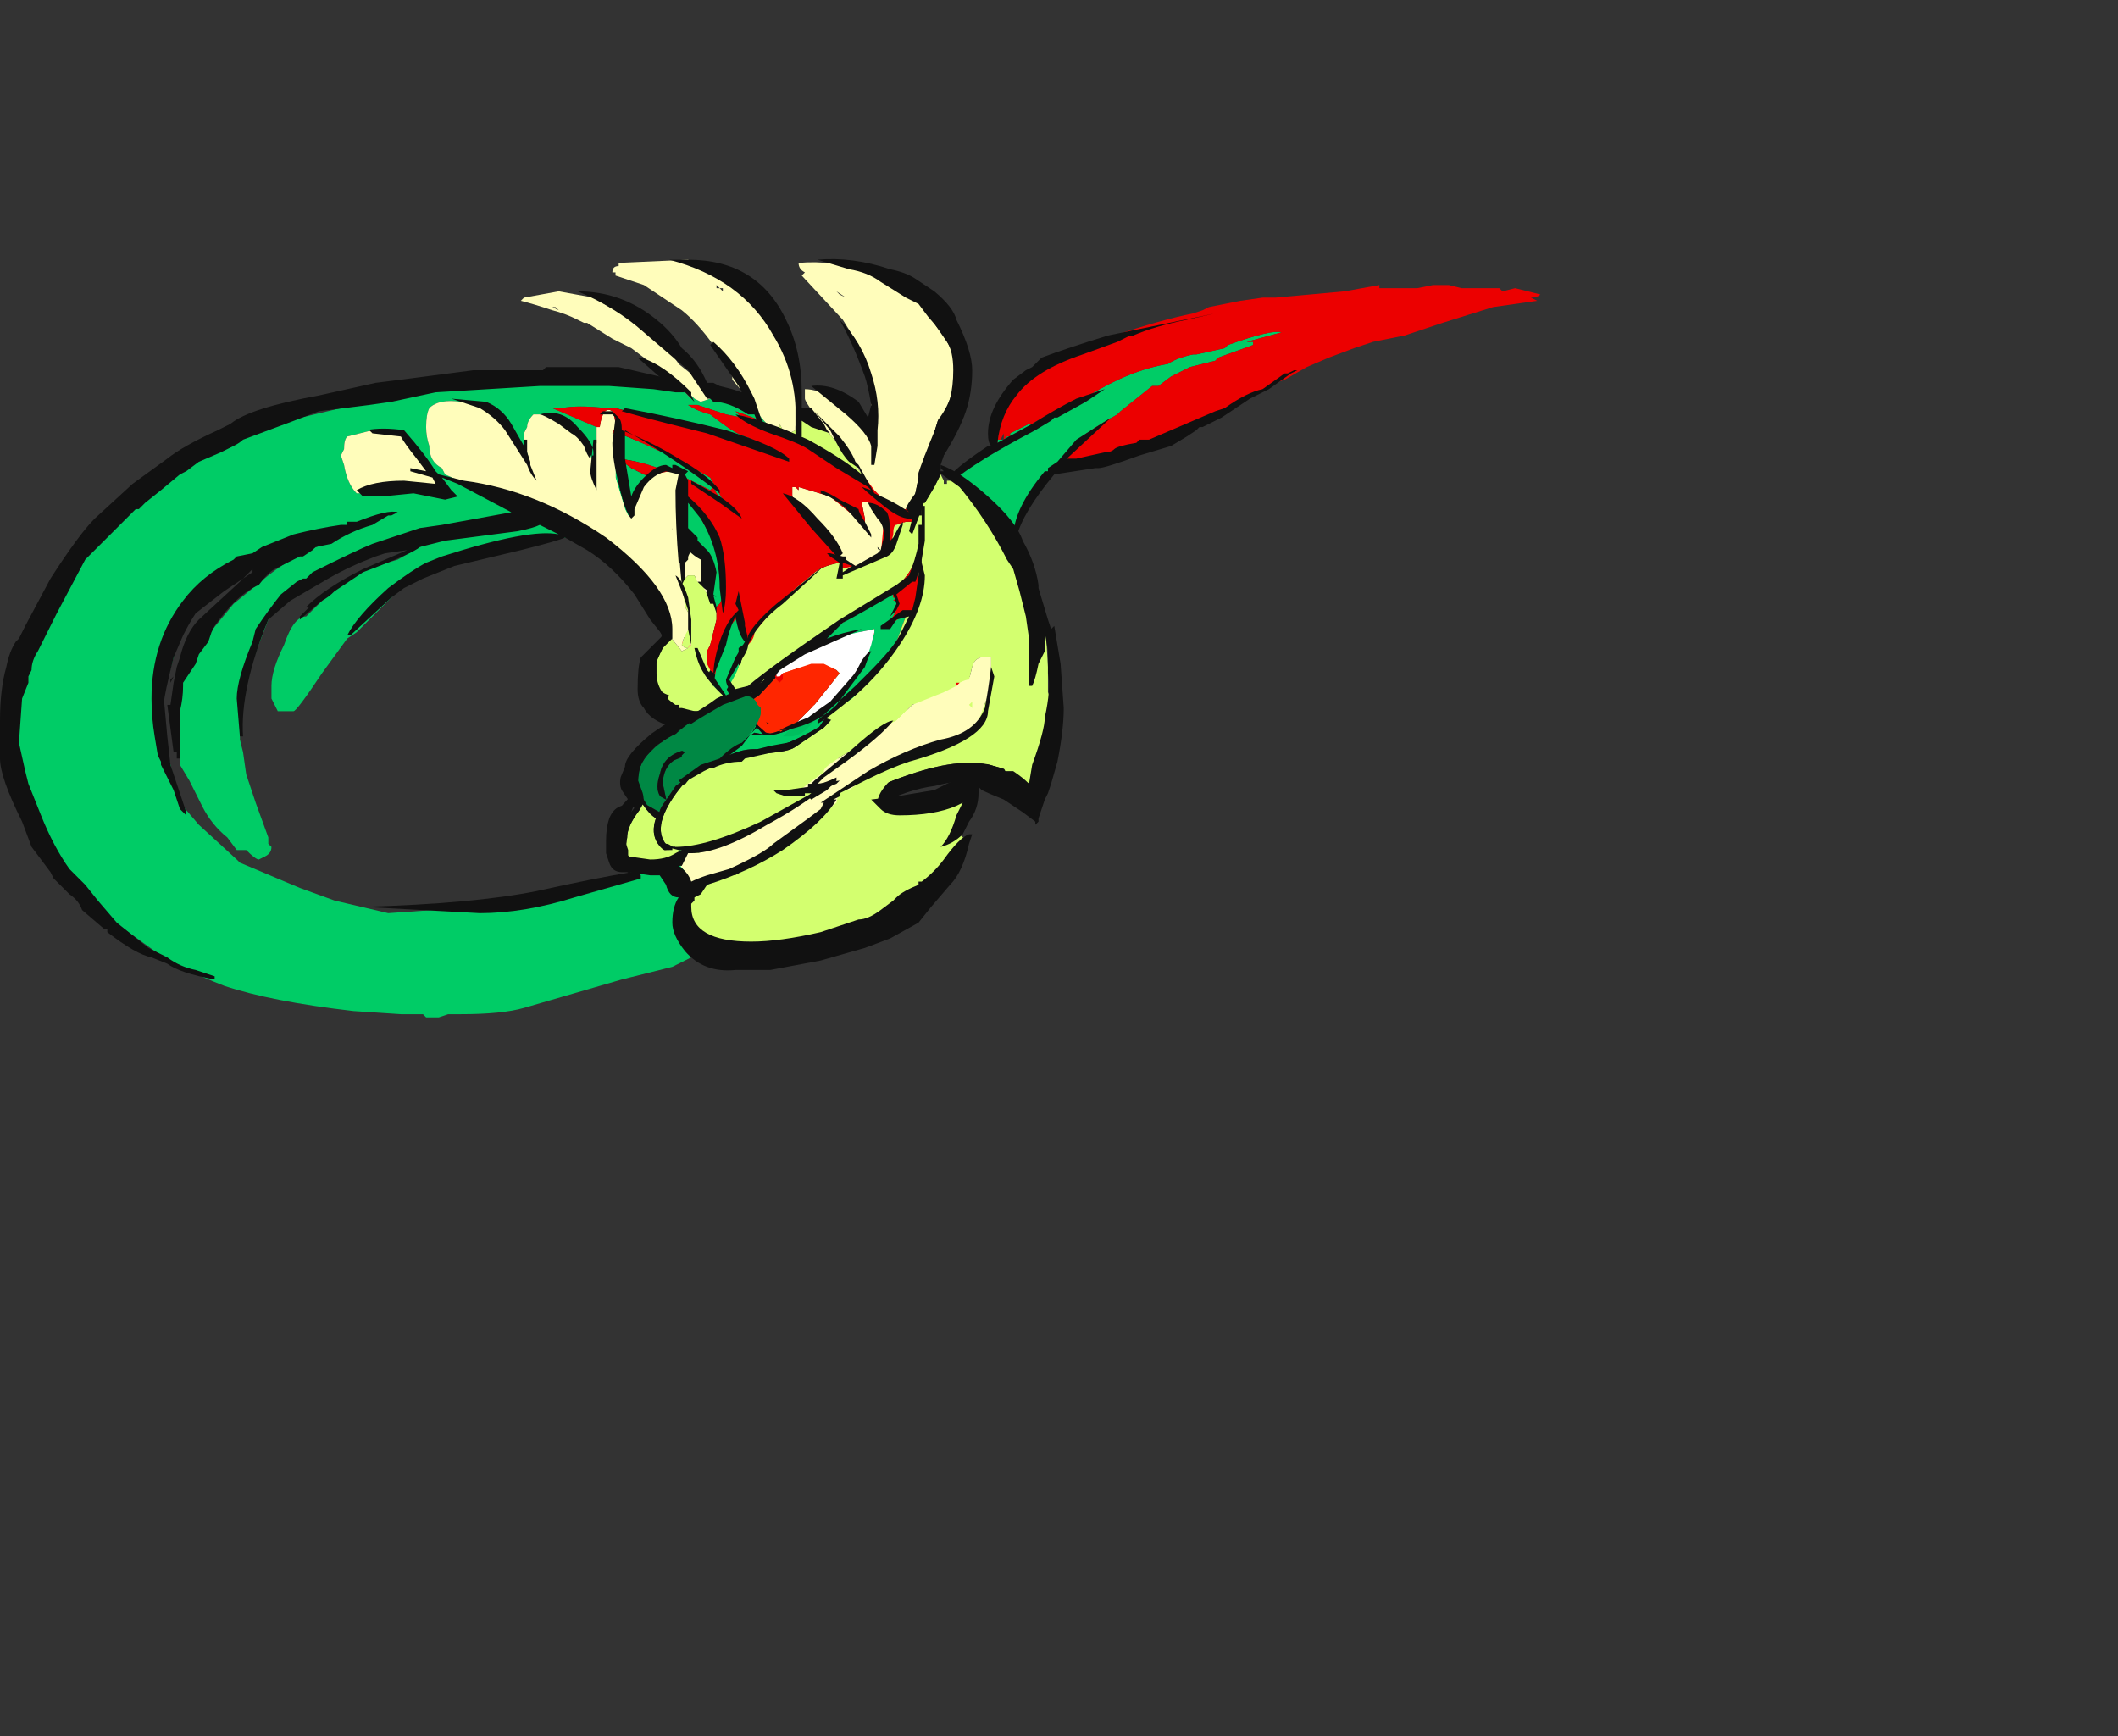 <?xml version="1.0" encoding="UTF-8" standalone="no"?>
<svg xmlns:ffdec="https://www.free-decompiler.com/flash" xmlns:xlink="http://www.w3.org/1999/xlink" ffdec:objectType="frame" height="192.5px" width="234.85px" xmlns="http://www.w3.org/2000/svg">
  <rect width="100%" height="100%" fill="#333333" stroke="none"/>
  <g transform="matrix(1.0, 0.0, 0.0, 1.0, 76.0, 71.15)">
    <use ffdec:characterId="812" ffdec:characterName="a_Dragon3Head2" height="62.65" transform="matrix(-0.829, 0.56, 0.56, 0.829, 21.675, -46.715)" width="64.4" xlink:href="#sprite0"/>
    <use ffdec:characterId="788" ffdec:characterName="a_Dragon3Smear4" height="84.0" transform="matrix(1.0, 0.0, 0.0, 1.0, -76.0, -42.35)" width="170.8" xlink:href="#sprite1"/>
  </g>
  <defs>
    <g id="sprite0" transform="matrix(1.0, 0.0, 0.0, 1.0, 31.5, 32.2)">
      <use ffdec:characterId="811" height="8.95" transform="matrix(7.0, 0.0, 0.0, 7.0, -31.5, -32.2)" width="9.2" xlink:href="#shape0"/>
    </g>
    <g id="shape0" transform="matrix(1.0, 0.0, 0.0, 1.0, 4.5, 4.6)">
      <path d="M-0.5 2.45 L-0.9 2.45 -1.1 2.4 -0.8 2.45 -0.2 2.35 Q-0.15 2.25 -0.1 2.25 L-0.15 2.35 -0.2 2.4 -0.5 2.45 M-1.15 2.4 L-0.85 2.45 -0.9 2.5 -1.15 2.45 -1.15 2.4" fill="#000000" fill-rule="evenodd" stroke="none"/>
      <path d="M1.95 -0.75 L1.95 -0.8 2.25 -0.65 2.25 -0.6 2.3 -0.55 2.35 -0.4 2.45 -0.45 2.4 -0.5 2.45 -0.55 2.35 -0.65 Q2.4 -0.7 2.5 -0.65 2.55 -0.55 2.55 -0.45 2.55 -0.35 2.4 -0.2 L2.2 0.0 Q2.25 0.0 2.3 0.0 L2.55 -0.2 2.4 0.0 2.45 0.0 2.35 0.05 Q2.15 0.2 2.05 0.2 1.9 0.2 1.85 0.05 1.8 0.0 1.8 -0.1 L1.85 -0.3 1.95 -0.45 Q1.95 -0.55 1.95 -0.5 L1.9 -0.45 1.9 -0.5 1.85 -0.5 1.95 -0.75 M0.0 -0.6 L0.35 -0.65 0.6 -0.55 0.85 -0.4 1.3 0.0 1.3 -0.1 Q1.3 -0.15 1.05 -0.35 L1.25 -0.25 Q1.45 -0.15 1.55 0.0 L1.5 0.0 Q1.6 0.1 1.6 0.2 1.6 0.25 1.5 0.4 L1.45 0.4 Q1.45 0.45 1.35 0.45 L1.25 0.4 1.15 0.4 0.7 0.35 0.6 0.35 0.55 0.3 0.45 0.3 0.2 0.25 0.65 0.25 1.0 0.3 1.0 0.25 0.85 0.2 0.75 0.15 0.5 0.15 0.1 0.1 0.0 0.1 -0.15 0.05 -0.3 0.1 -0.35 0.1 -0.55 0.15 -0.55 0.1 -0.6 0.15 -0.85 0.25 Q-0.95 0.3 -1.05 0.4 -0.95 -0.05 -0.75 -0.25 -0.65 -0.35 -0.55 -0.4 L-0.5 -0.4 Q-0.15 -0.45 0.15 -0.4 L0.45 -0.25 0.4 -0.3 Q0.45 -0.3 0.4 -0.35 L0.3 -0.5 -0.4 -0.5 -0.3 -0.55 -0.25 -0.55 0.0 -0.6 M-1.05 1.3 L-1.0 1.25 Q-0.9 1.1 -0.5 1.1 -0.25 1.05 -0.1 1.15 -0.05 1.15 0.15 1.25 L0.15 1.3 0.2 1.35 0.25 1.35 Q0.45 1.5 0.75 1.55 L1.3 1.55 Q1.45 1.55 1.85 1.3 1.95 1.25 2.15 1.2 L3.1 1.05 Q3.45 1.15 3.65 1.3 3.85 1.45 3.85 1.65 3.85 1.7 3.8 1.75 L3.65 1.85 3.4 2.0 3.3 2.0 3.3 2.05 3.25 2.05 2.65 2.2 2.2 2.3 2.15 2.3 Q2.15 2.2 2.3 2.1 L2.5 1.95 2.4 1.95 2.2 2.15 1.5 2.2 1.15 2.2 1.1 2.15 0.85 2.1 0.8 2.05 0.55 1.95 0.5 1.95 0.45 1.9 0.4 1.9 0.3 1.85 0.2 1.85 -0.1 1.8 -0.25 1.85 -1.05 1.8 -1.2 1.8 -0.7 1.7 -0.7 1.65 Q-1.0 1.65 -1.3 1.75 L-1.35 1.75 -1.7 1.85 -1.5 1.6 -1.45 1.6 Q-1.4 1.5 -1.35 1.5 -1.15 1.35 -0.9 1.35 -0.55 1.35 -0.35 1.45 L-0.1 1.55 Q-0.2 1.4 -0.6 1.3 L-1.05 1.3 M-1.45 2.4 L-1.4 2.25 Q-1.5 2.35 -1.6 2.55 L-1.6 2.6 Q-1.8 2.8 -1.9 3.0 L-1.9 2.95 -1.85 2.75 -1.85 2.7 -1.75 2.3 Q-1.55 2.0 -1.3 1.9 L-1.1 1.9 -1.1 1.95 -0.55 1.95 -0.7 2.1 -1.05 2.2 Q-1.3 2.25 -1.3 2.35 L-1.3 2.45 Q-1.3 2.6 -1.2 2.65 -1.05 2.7 -0.65 2.75 L-0.35 2.8 -0.3 2.75 -0.1 2.75 -0.05 2.7 Q0.1 2.7 0.35 2.5 L0.45 2.45 0.65 2.45 0.9 2.5 2.1 2.7 3.2 2.7 Q3.25 2.65 3.6 2.55 L4.05 2.5 Q4.25 2.5 4.35 2.7 4.45 2.8 4.45 2.9 L4.45 3.0 4.4 3.1 4.3 3.2 4.2 3.1 Q4.2 2.8 4.05 2.7 L4.0 2.7 4.1 2.9 4.15 3.05 Q4.15 3.25 4.05 3.35 3.9 3.5 3.65 3.65 L3.6 3.5 3.6 3.0 3.55 3.0 Q3.6 3.3 3.05 3.85 L3.0 3.9 Q2.9 3.55 2.6 3.25 2.2 2.9 1.5 2.8 L1.45 2.8 0.85 2.75 Q-0.35 2.95 -0.85 3.3 -1.15 3.5 -1.4 3.9 L-1.65 3.2 Q-1.65 3.0 -1.55 2.7 L-1.5 2.6 -1.5 2.45 -1.45 2.4 M3.8 0.95 L3.9 1.0 Q4.2 1.1 4.3 1.25 4.45 1.4 4.45 1.5 4.45 1.7 4.3 1.8 L4.1 1.9 3.85 1.85 Q3.95 1.75 3.95 1.6 3.95 1.4 3.75 1.25 3.8 1.15 3.8 0.95" fill="#d3ff6f" fill-rule="evenodd" stroke="none"/>
      <path d="M2.5 1.05 Q2.05 1.05 1.8 1.25 1.55 1.45 0.8 1.5 L0.55 1.4 0.5 1.35 0.35 1.3 0.3 1.3 0.3 1.25 0.2 1.15 0.15 1.15 Q-0.05 1.0 -0.35 0.95 -0.6 0.95 -0.8 1.05 L-0.8 1.0 -1.1 1.0 Q-0.95 0.9 -0.45 0.8 L-0.4 0.75 -0.45 0.65 -0.5 0.65 Q-0.7 0.55 -0.9 0.55 L-0.75 0.35 -0.7 0.25 -0.3 0.15 0.35 0.15 0.2 0.2 Q0.0 0.15 -0.1 0.2 L-0.25 0.2 Q-0.35 0.3 -0.35 0.35 L-0.35 0.5 -0.25 0.5 -0.3 0.35 -0.15 0.25 -0.15 0.3 0.0 0.25 0.1 0.3 0.2 0.3 0.2 0.35 0.25 0.3 0.35 0.35 0.15 0.45 Q-0.05 0.55 -0.05 0.7 L-0.05 0.75 Q0.0 0.9 0.25 1.05 0.45 1.2 0.65 1.3 L1.05 1.3 Q1.4 1.25 1.55 1.15 L1.7 1.05 1.75 1.0 1.7 1.0 1.6 1.1 1.65 0.75 1.6 0.6 1.55 0.5 1.7 0.35 1.65 0.0 1.75 0.05 1.8 0.2 1.85 0.2 1.95 0.3 2.15 0.3 2.2 0.25 2.2 0.3 Q2.2 0.4 2.3 0.45 2.25 0.55 2.25 0.6 L2.3 0.8 2.3 0.9 Q2.3 0.95 2.4 1.0 L2.45 1.0 2.5 1.05" fill="#00cc66" fill-rule="evenodd" stroke="none"/>
      <path d="M2.45 1.0 L2.55 1.0 Q2.5 0.9 2.4 0.85 L2.4 0.8 2.3 0.65 Q2.3 0.55 2.45 0.45 2.65 0.3 2.95 0.3 3.75 0.3 3.75 1.0 L3.65 1.2 Q3.6 1.15 3.45 1.1 L3.5 1.0 Q3.5 0.85 3.3 0.7 3.1 0.5 2.8 0.6 L2.75 0.6 Q2.65 0.65 2.65 0.7 L2.65 0.75 Q2.65 0.8 2.7 0.9 L2.75 1.0 2.55 1.0 2.5 1.05 2.45 1.0 M3.0 0.65 Q3.2 0.65 3.35 0.85 L3.45 1.1 3.2 1.0 2.8 1.0 2.75 0.9 2.75 0.7 3.0 0.65" fill="#008844" fill-rule="evenodd" stroke="none"/>
      <path d="M1.55 1.1 L1.5 1.15 Q1.4 1.2 1.1 1.25 L1.05 1.2 Q0.55 1.15 0.55 0.65 L0.6 0.5 0.65 0.4 1.3 0.55 1.4 0.55 1.55 0.65 Q1.6 0.75 1.6 0.9 L1.55 1.1" fill="#ff2600" fill-rule="evenodd" stroke="none"/>
      <path d="M1.05 -1.5 L1.0 -1.55 1.2 -1.5 Q1.3 -1.4 1.4 -1.15 L1.6 -0.75 1.55 -0.65 1.3 -0.75 Q1.15 -1.1 0.9 -1.45 L0.95 -1.5 1.05 -1.5 M0.65 -4.4 Q1.35 -3.9 1.5 -3.05 L1.6 -2.55 1.7 -2.15 1.75 -1.3 1.75 -1.05 Q1.75 -1.0 1.8 -0.9 L1.7 -0.8 Q1.5 -1.3 1.35 -1.5 L1.35 -1.6 1.3 -1.75 1.3 -1.8 1.25 -1.9 Q1.2 -2.1 0.95 -2.35 L0.65 -2.75 Q1.1 -2.7 1.25 -2.55 1.4 -2.3 1.45 -2.2 L1.5 -2.25 1.4 -2.45 1.3 -2.6 1.25 -2.7 1.25 -2.75 1.2 -3.0 1.1 -3.25 1.15 -3.35 1.0 -3.7 0.65 -4.4 M-4.3 -3.25 Q-4.3 -3.15 -4.0 -2.7 -3.65 -2.2 -3.6 -2.15 -3.35 -2.0 -2.95 -1.6 L-2.35 -1.1 -2.35 -1.0 -2.3 -1.05 -2.3 -1.1 -2.35 -1.6 Q-2.35 -1.85 -2.05 -2.05 -2.05 -1.6 -2.0 -1.4 L-1.95 -1.05 -1.9 -0.9 -1.9 -0.75 -1.85 -0.7 -1.75 -0.65 -1.45 -0.35 -1.2 -0.2 -1.15 -0.2 -1.1 -0.15 -1.15 -0.35 -1.2 -0.4 Q-1.3 -0.8 -1.3 -0.95 L-1.3 -1.15 -1.2 -1.3 -1.15 -1.35 -0.85 -0.4 -0.85 -0.3 -0.9 -0.2 -1.0 -0.05 Q-1.2 0.0 -1.45 0.2 L-1.55 0.3 Q-1.75 -0.1 -2.35 -0.55 L-3.45 -1.45 Q-4.05 -1.9 -4.25 -2.35 L-4.3 -3.25 M-0.25 1.95 L0.2 1.95 0.15 2.0 Q0.0 2.1 0.0 2.15 L0.05 2.15 0.25 1.95 0.3 2.0 0.4 2.0 0.6 2.1 0.65 2.15 0.6 2.2 0.45 2.3 0.35 2.4 0.3 2.4 0.3 2.45 0.0 2.6 -0.05 2.65 -0.25 2.7 -0.55 2.7 Q-1.1 2.7 -1.25 2.4 L-1.05 2.3 -0.75 2.2 Q-0.5 2.1 -0.45 1.95 L-0.4 1.9 -0.4 1.95 -0.25 1.95 M-0.5 2.45 L-0.2 2.4 -0.15 2.35 -0.1 2.25 Q-0.15 2.25 -0.2 2.35 L-0.8 2.45 -1.1 2.4 -0.9 2.45 -0.5 2.45 M-1.15 2.4 L-1.15 2.45 -0.9 2.5 -0.85 2.45 -1.15 2.4 M3.95 2.0 L3.95 2.2 Q4.0 2.35 4.05 2.4 L4.0 2.4 4.0 2.45 3.6 2.5 3.2 2.65 2.15 2.65 1.95 2.6 2.0 2.6 2.05 2.45 2.1 2.4 2.8 2.3 2.9 2.4 2.95 2.6 3.0 2.6 Q2.95 2.5 3.0 2.4 L3.05 2.25 3.25 2.15 3.45 2.1 3.5 2.1 Q3.55 2.15 3.6 2.25 L3.6 2.3 Q3.6 2.4 3.65 2.45 L3.65 2.5 3.7 2.45 3.7 2.35 3.65 2.2 Q3.7 2.1 3.75 2.0 L3.95 2.0 M0.75 2.2 L1.0 2.2 1.25 2.25 1.3 2.3 1.3 2.35 1.35 2.4 1.3 2.5 1.35 2.55 0.8 2.45 0.95 2.45 0.8 2.4 0.6 2.4 0.6 2.3 0.65 2.3 0.75 2.2 M1.4 2.55 L1.4 2.5 1.45 2.4 1.45 2.3 1.85 2.3 1.95 2.5 1.95 2.6 1.4 2.55" fill="#fffdbb" fill-rule="evenodd" stroke="none"/>
      <path d="M3.7 2.0 L3.65 2.15 3.6 2.15 3.55 2.05 3.6 2.05 3.7 2.0 M2.95 2.25 L2.95 2.4 2.85 2.3 2.95 2.25 M2.0 2.35 L1.95 2.3 2.05 2.25 2.0 2.35" fill="#f59d87" fill-rule="evenodd" stroke="none"/>
      <path d="M-1.8 0.7 L-1.75 0.7 -1.7 0.6 -1.6 0.5 -1.5 0.3 -1.15 0.1 -1.05 0.05 -1.1 0.3 -1.05 0.45 -1.1 0.5 Q-1.1 0.6 -1.1 0.55 L-0.9 0.35 -0.75 0.3 -0.8 0.35 -0.95 0.55 -1.0 0.6 -0.95 0.6 -0.65 0.7 -0.55 0.7 -0.55 0.75 Q-0.95 0.8 -1.15 1.0 L-1.1 1.05 -1.45 1.0 -1.45 1.05 -1.05 1.1 -0.9 1.1 -0.95 1.15 -1.05 1.2 -1.1 1.25 -1.2 1.25 Q-1.3 1.3 -1.45 1.35 L-1.6 1.5 -1.7 1.35 -1.8 1.1 -1.8 0.7 M0.6 -0.7 L1.15 -0.7 1.4 -0.65 1.5 -0.6 Q1.45 -0.5 1.45 -0.45 L1.5 -0.4 1.6 -0.65 1.75 -0.75 1.9 -0.9 1.9 -0.85 Q1.8 -0.7 1.8 -0.6 L1.85 -0.45 1.85 -0.4 Q1.7 -0.2 1.7 -0.1 L1.7 0.0 1.65 -0.05 1.6 -0.05 Q1.5 -0.2 1.35 -0.3 L1.0 -0.45 0.75 -0.6 0.6 -0.7" fill="#ec0000" fill-rule="evenodd" stroke="none"/>
      <path d="M0.5 0.4 L0.6 0.4 0.55 0.5 Q0.5 0.6 0.5 0.65 0.5 1.2 0.95 1.25 L0.8 1.25 0.4 1.0 Q0.0 0.8 0.0 0.7 0.05 0.6 0.2 0.5 L0.5 0.4" fill="#ffffff" fill-rule="evenodd" stroke="none"/>
      <path d="M-1.8 0.7 Q-1.8 0.75 -1.8 0.65 -1.8 0.5 -1.65 0.35 L-4.05 -1.85 -4.45 -2.6 -4.3 -3.4 -2.65 -1.45 -2.45 -1.6 -2.35 -2.0 -1.95 -2.2 -1.95 -1.45 -1.45 -0.5 -1.35 -1.2 -1.15 -1.4 -0.8 -0.4 -0.3 -0.65 1.25 -0.75 0.8 -1.45 1.1 -1.6 0.6 -2.8 1.15 -2.75 0.55 -4.45 1.3 -3.9 1.55 -3.2 1.85 -1.05 Q1.85 -1.0 1.9 -1.0 L1.95 -1.0 2.0 -0.85 Q2.15 -0.85 2.25 -0.75 L2.45 -0.75 2.65 -0.45 2.6 -0.3 2.55 -0.1 2.25 0.25 2.35 0.45 Q2.4 0.35 2.5 0.35 2.75 0.25 3.05 0.3 3.8 0.35 3.8 0.9 L3.85 0.9 Q4.5 1.05 4.5 1.55 L4.4 1.8 4.05 2.0 4.1 2.25 4.1 2.4 Q4.3 2.4 4.4 2.55 L4.55 2.85 4.4 3.2 4.25 3.2 3.7 3.8 3.5 3.5 3.1 3.9 2.75 3.7 2.1 3.05 1.0 2.9 -0.8 3.4 -1.35 4.05 -1.7 3.2 -1.65 2.7 -1.95 3.05 -1.7 2.2 -1.5 1.95 -1.7 2.0 -1.85 2.0 -1.85 1.95 Q-1.85 1.75 -1.6 1.5 L-1.45 1.35 Q-1.3 1.3 -1.2 1.25 L-1.1 1.25 -1.05 1.2 -0.95 1.15 -0.9 1.1 -1.05 1.1 -1.45 1.05 -1.45 1.0 -1.1 1.05 -1.15 1.0 Q-0.95 0.8 -0.55 0.75 L-0.55 0.7 -0.65 0.7 -0.95 0.6 -1.0 0.6 -0.95 0.55 -0.8 0.35 -0.75 0.3 -0.9 0.35 -1.1 0.55 Q-1.1 0.6 -1.1 0.5 L-1.05 0.45 -1.1 0.3 -1.05 0.05 -1.15 0.1 -1.5 0.3 -1.6 0.5 -1.7 0.6 -1.75 0.7 -1.8 0.7 M0.65 -4.4 L1.0 -3.7 1.15 -3.35 1.1 -3.25 1.2 -3.0 1.25 -2.75 1.25 -2.7 1.3 -2.6 1.4 -2.45 1.5 -2.25 1.45 -2.2 Q1.4 -2.3 1.25 -2.55 1.1 -2.7 0.65 -2.75 L0.95 -2.35 Q1.2 -2.1 1.25 -1.9 L1.3 -1.8 1.3 -1.75 1.35 -1.6 1.35 -1.5 Q1.5 -1.3 1.7 -0.8 L1.8 -0.9 Q1.75 -1.0 1.75 -1.05 L1.75 -1.3 1.7 -2.15 1.6 -2.55 1.5 -3.05 Q1.35 -3.9 0.65 -4.4 M1.05 -1.5 L0.95 -1.5 0.9 -1.45 Q1.15 -1.1 1.3 -0.75 L1.55 -0.65 1.6 -0.75 1.4 -1.15 Q1.3 -1.4 1.2 -1.5 L1.0 -1.55 1.05 -1.5 M0.6 -0.7 L0.75 -0.6 1.0 -0.45 1.35 -0.3 Q1.5 -0.2 1.6 -0.05 L1.65 -0.05 1.7 0.0 1.7 -0.1 Q1.7 -0.2 1.85 -0.4 L1.85 -0.45 1.8 -0.6 Q1.8 -0.7 1.9 -0.85 L1.9 -0.9 1.75 -0.75 1.6 -0.65 1.5 -0.4 1.45 -0.45 Q1.45 -0.5 1.5 -0.6 L1.4 -0.65 1.15 -0.7 0.6 -0.7 M0.0 -0.6 L-0.25 -0.55 -0.3 -0.55 -0.4 -0.5 0.3 -0.5 0.4 -0.35 Q0.45 -0.3 0.4 -0.3 L0.45 -0.25 0.15 -0.4 Q-0.15 -0.45 -0.5 -0.4 L-0.55 -0.4 Q-0.65 -0.35 -0.75 -0.25 -0.95 -0.05 -1.05 0.4 -0.95 0.3 -0.85 0.25 L-0.6 0.15 -0.55 0.1 -0.55 0.15 -0.35 0.1 -0.3 0.1 -0.15 0.05 0.0 0.1 0.1 0.1 0.5 0.15 0.75 0.15 0.85 0.2 1.0 0.25 1.0 0.3 0.65 0.25 0.2 0.25 0.45 0.3 0.55 0.3 0.6 0.35 0.7 0.35 1.15 0.4 1.25 0.4 1.35 0.45 Q1.45 0.45 1.45 0.4 L1.5 0.4 Q1.6 0.25 1.6 0.2 1.6 0.1 1.5 0.0 L1.55 0.0 Q1.45 -0.15 1.25 -0.25 L1.05 -0.35 Q1.3 -0.15 1.3 -0.1 L1.3 0.0 0.85 -0.4 0.6 -0.55 0.35 -0.65 0.0 -0.6 M1.95 -0.75 L1.85 -0.5 1.9 -0.5 1.9 -0.45 1.95 -0.5 Q1.95 -0.55 1.95 -0.45 L1.85 -0.3 1.8 -0.1 Q1.8 0.0 1.85 0.05 1.9 0.2 2.05 0.2 2.15 0.2 2.35 0.05 L2.45 0.0 2.4 0.0 2.55 -0.2 2.3 0.0 Q2.25 0.0 2.2 0.0 L2.4 -0.2 Q2.55 -0.35 2.55 -0.45 2.55 -0.55 2.5 -0.65 2.4 -0.7 2.35 -0.65 L2.45 -0.55 2.4 -0.5 2.45 -0.45 2.35 -0.4 2.3 -0.55 2.25 -0.6 2.25 -0.65 1.95 -0.8 1.95 -0.75 M-4.3 -3.25 L-4.25 -2.35 Q-4.05 -1.9 -3.45 -1.45 L-2.35 -0.55 Q-1.75 -0.1 -1.55 0.3 L-1.45 0.2 Q-1.2 0.0 -1.0 -0.05 L-0.9 -0.2 -0.85 -0.3 -0.85 -0.4 -1.15 -1.35 -1.2 -1.3 -1.3 -1.15 -1.3 -0.95 Q-1.3 -0.8 -1.2 -0.4 L-1.15 -0.35 -1.1 -0.15 -1.15 -0.2 -1.2 -0.2 -1.45 -0.35 -1.75 -0.65 -1.85 -0.7 -1.9 -0.75 -1.9 -0.9 -1.95 -1.05 -2.0 -1.4 Q-2.05 -1.6 -2.05 -2.05 -2.35 -1.85 -2.35 -1.6 L-2.3 -1.1 -2.3 -1.05 -2.35 -1.0 -2.35 -1.1 -2.95 -1.6 Q-3.35 -2.0 -3.6 -2.15 -3.65 -2.2 -4.0 -2.7 -4.3 -3.15 -4.3 -3.25 M2.45 1.0 L2.4 1.0 Q2.3 0.95 2.3 0.9 L2.3 0.8 2.25 0.6 Q2.25 0.55 2.3 0.45 2.2 0.4 2.2 0.3 L2.2 0.25 2.15 0.3 1.95 0.3 1.85 0.2 1.8 0.2 1.75 0.05 1.65 0.0 1.7 0.35 1.55 0.5 1.6 0.6 1.65 0.75 1.6 1.1 1.7 1.0 1.75 1.0 1.7 1.05 1.55 1.15 Q1.4 1.25 1.05 1.3 L0.65 1.3 Q0.45 1.2 0.25 1.05 0.0 0.9 -0.05 0.75 L-0.05 0.7 Q-0.05 0.55 0.15 0.45 L0.35 0.35 0.25 0.3 0.2 0.35 0.2 0.3 0.1 0.3 0.0 0.25 -0.15 0.3 -0.15 0.25 -0.3 0.35 -0.25 0.5 -0.35 0.5 -0.35 0.35 Q-0.35 0.3 -0.25 0.2 L-0.1 0.2 Q0.0 0.15 0.2 0.2 L0.35 0.15 -0.3 0.15 -0.7 0.25 -0.75 0.35 -0.9 0.55 Q-0.7 0.55 -0.5 0.65 L-0.45 0.65 -0.4 0.75 -0.45 0.8 Q-0.95 0.9 -1.1 1.0 L-0.8 1.0 -0.8 1.05 Q-0.6 0.95 -0.35 0.95 -0.05 1.0 0.15 1.15 L0.2 1.15 0.3 1.25 0.3 1.3 0.35 1.3 0.5 1.35 0.55 1.4 0.8 1.5 Q1.55 1.45 1.8 1.25 2.05 1.05 2.5 1.05 L2.55 1.0 2.75 1.0 2.7 0.9 Q2.65 0.8 2.65 0.75 L2.65 0.7 Q2.65 0.65 2.75 0.6 L2.8 0.6 Q3.1 0.5 3.3 0.7 3.5 0.85 3.5 1.0 L3.45 1.1 Q3.6 1.15 3.65 1.2 L3.75 1.0 Q3.75 0.3 2.95 0.3 2.65 0.3 2.45 0.45 2.3 0.55 2.3 0.65 L2.4 0.8 2.4 0.85 Q2.5 0.9 2.55 1.0 L2.45 1.0 M-1.05 1.3 L-0.6 1.3 Q-0.2 1.4 -0.1 1.55 L-0.35 1.45 Q-0.55 1.35 -0.9 1.35 -1.15 1.35 -1.35 1.5 -1.4 1.5 -1.45 1.6 L-1.5 1.6 -1.7 1.85 -1.35 1.75 -1.3 1.75 Q-1.0 1.65 -0.7 1.65 L-0.7 1.7 -1.2 1.8 -1.05 1.8 -0.25 1.85 -0.1 1.8 0.2 1.85 0.3 1.85 0.4 1.9 0.45 1.9 0.5 1.95 0.55 1.95 0.8 2.05 0.85 2.1 1.1 2.15 1.15 2.2 1.5 2.2 2.2 2.15 2.4 1.95 2.5 1.95 2.3 2.1 Q2.15 2.2 2.15 2.3 L2.2 2.3 2.65 2.2 3.25 2.05 3.3 2.05 3.3 2.0 3.4 2.0 3.65 1.85 3.8 1.75 Q3.85 1.7 3.85 1.65 3.85 1.45 3.65 1.3 3.45 1.15 3.1 1.05 L2.15 1.2 Q1.95 1.25 1.85 1.3 1.45 1.55 1.3 1.55 L0.75 1.55 Q0.45 1.5 0.25 1.35 L0.2 1.35 0.15 1.3 0.15 1.25 Q-0.05 1.15 -0.1 1.15 -0.25 1.05 -0.5 1.1 -0.9 1.1 -1.0 1.25 L-1.05 1.3 M-1.45 2.4 L-1.5 2.45 -1.5 2.6 -1.55 2.7 Q-1.65 3.0 -1.65 3.2 L-1.4 3.9 Q-1.15 3.5 -0.85 3.3 -0.35 2.95 0.85 2.75 L1.45 2.8 1.5 2.8 Q2.2 2.9 2.6 3.25 2.9 3.55 3.0 3.9 L3.05 3.85 Q3.6 3.3 3.55 3.0 L3.6 3.0 3.6 3.5 3.65 3.65 Q3.9 3.5 4.05 3.35 4.15 3.25 4.15 3.05 L4.1 2.9 4.0 2.7 4.05 2.7 Q4.2 2.8 4.2 3.1 L4.3 3.2 4.4 3.1 4.45 3.0 4.45 2.9 Q4.45 2.8 4.35 2.7 4.25 2.5 4.05 2.5 L3.6 2.55 Q3.25 2.65 3.2 2.7 L2.1 2.7 0.9 2.5 0.65 2.45 0.45 2.45 0.35 2.5 Q0.1 2.7 -0.05 2.7 L-0.1 2.75 -0.3 2.75 -0.35 2.8 -0.65 2.75 Q-1.05 2.7 -1.2 2.65 -1.3 2.6 -1.3 2.45 L-1.3 2.35 Q-1.3 2.25 -1.05 2.2 L-0.7 2.1 -0.55 1.95 -1.1 1.95 -1.1 1.9 -1.3 1.9 Q-1.55 2.0 -1.75 2.3 L-1.85 2.7 -1.85 2.75 -1.9 2.95 -1.9 3.0 Q-1.8 2.8 -1.6 2.6 L-1.6 2.55 Q-1.5 2.35 -1.4 2.25 L-1.45 2.4 M-0.25 1.95 L-0.4 1.95 -0.4 1.9 -0.45 1.95 Q-0.5 2.1 -0.75 2.2 L-1.05 2.3 -1.25 2.4 Q-1.1 2.7 -0.55 2.7 L-0.25 2.7 -0.05 2.65 0.0 2.6 0.3 2.45 0.3 2.4 0.35 2.4 0.45 2.3 0.6 2.2 0.65 2.15 0.6 2.1 0.4 2.0 0.3 2.0 0.25 1.95 0.05 2.15 0.0 2.15 Q0.0 2.1 0.15 2.0 L0.2 1.95 -0.25 1.95 M3.0 0.65 L2.75 0.7 2.75 0.9 2.8 1.0 3.2 1.0 3.45 1.1 3.35 0.85 Q3.2 0.65 3.0 0.65 M3.8 0.95 Q3.8 1.15 3.75 1.25 3.95 1.4 3.95 1.6 3.95 1.75 3.85 1.85 L4.1 1.9 4.3 1.8 Q4.45 1.7 4.45 1.5 4.45 1.4 4.3 1.25 4.2 1.1 3.9 1.0 L3.8 0.95 M3.7 2.0 L3.6 2.05 3.55 2.05 3.6 2.15 3.65 2.15 3.7 2.0 M3.95 2.0 L3.75 2.0 Q3.7 2.1 3.65 2.2 L3.7 2.35 3.7 2.45 3.65 2.5 3.65 2.45 Q3.6 2.4 3.6 2.3 L3.6 2.25 Q3.55 2.15 3.5 2.1 L3.45 2.1 3.25 2.15 3.05 2.25 3.0 2.4 Q2.95 2.5 3.0 2.6 L2.95 2.6 2.9 2.4 2.8 2.3 2.1 2.4 2.05 2.45 2.0 2.6 1.95 2.6 2.15 2.65 3.2 2.65 3.6 2.5 4.0 2.45 4.0 2.4 4.05 2.4 Q4.0 2.35 3.95 2.2 L3.95 2.0 M2.95 2.25 L2.85 2.3 2.95 2.4 2.95 2.25 M1.55 1.1 L1.6 0.9 Q1.6 0.75 1.55 0.65 L1.4 0.55 1.3 0.55 0.65 0.4 0.6 0.5 0.55 0.65 Q0.55 1.15 1.05 1.2 L1.1 1.25 Q1.4 1.2 1.5 1.15 L1.55 1.1 M0.5 0.4 L0.2 0.5 Q0.05 0.6 0.0 0.7 0.0 0.8 0.4 1.0 L0.8 1.25 0.95 1.25 Q0.5 1.2 0.5 0.65 0.5 0.6 0.55 0.5 L0.6 0.4 0.5 0.4 M0.75 2.2 L0.65 2.3 0.6 2.3 0.6 2.4 0.8 2.4 0.95 2.45 0.8 2.45 1.35 2.55 1.3 2.5 1.35 2.4 1.3 2.35 1.3 2.3 1.25 2.25 1.0 2.2 0.75 2.2 M1.4 2.55 L1.95 2.6 1.95 2.5 1.85 2.3 1.45 2.3 1.45 2.4 1.4 2.5 1.4 2.55 M0.5 2.4 L0.5 2.4 M2.0 2.35 L2.05 2.25 1.95 2.3 2.0 2.35" fill="#111111" fill-rule="evenodd" stroke="none"/>
      <path d="M2.05 2.3 Q2.05 2.4 2.0 2.4 L1.95 2.4 1.9 2.35 2.1 2.25 2.05 2.3 M1.95 2.6 Q1.95 2.55 2.0 2.55 L1.95 2.6" fill="#000000" fill-rule="evenodd" stroke="none"/>
      <path d="M3.45 1.85 L3.5 1.8 3.5 1.85 3.45 1.95 3.3 2.0 3.2 2.0 3.15 1.95 Q3.2 1.85 3.35 1.85 L3.45 1.85" fill="#d3ff6f" fill-rule="evenodd" stroke="none"/>
      <path d="M0.45 -4.55 L0.45 -4.6 0.55 -4.6 Q0.7 -4.6 1.15 -4.25 1.5 -3.9 1.55 -3.8 1.7 -3.5 1.85 -2.9 1.95 -2.4 1.95 -2.0 1.95 -1.8 2.0 -1.45 L2.05 -1.1 2.1 -1.05 Q2.3 -0.95 2.35 -0.85 L2.55 -0.9 2.8 -0.55 2.8 0.0 2.7 0.1 3.05 0.1 Q3.6 0.15 3.7 0.3 L3.85 0.4 Q3.95 0.5 3.95 0.6 L3.95 0.75 Q4.4 0.85 4.55 1.05 4.65 1.15 4.65 1.45 4.65 1.65 4.55 1.8 4.45 2.05 4.15 2.05 L4.25 2.3 Q4.4 2.3 4.5 2.4 4.7 2.55 4.7 2.7 L4.65 2.8 4.7 2.8 Q4.65 2.9 4.65 3.05 4.6 3.2 4.3 3.5 4.25 3.5 4.2 3.35 L4.05 3.65 Q3.9 3.85 3.55 4.05 3.5 3.95 3.5 3.9 L3.5 3.75 3.35 3.95 3.05 4.3 3.0 4.3 3.0 4.35 2.9 4.1 Q2.75 3.7 2.55 3.55 2.45 3.35 2.05 3.2 L1.95 3.1 1.7 3.1 1.45 3.05 0.7 3.05 Q0.2 3.1 -0.2 3.3 -1.05 3.6 -1.3 4.2 L-1.35 4.2 Q-1.5 4.2 -1.6 3.95 -1.65 3.85 -1.75 3.55 L-1.8 3.15 -1.75 2.95 -1.9 3.15 -2.0 3.15 -2.0 3.05 Q-2.0 2.15 -1.45 1.85 -1.75 2.4 -1.9 2.85 L-1.9 2.9 -1.75 2.8 -1.7 2.7 Q-1.65 2.6 -1.6 2.55 L-1.55 2.6 -1.6 2.8 -1.65 2.95 -1.65 3.0 -1.55 3.35 -1.4 3.9 -1.1 3.5 Q-0.9 3.3 -0.6 3.2 -0.35 3.05 0.0 2.95 0.45 2.8 0.95 2.75 L1.0 2.8 1.7 2.8 2.05 2.85 2.1 2.9 2.4 3.1 2.5 3.1 2.8 3.5 3.05 3.9 3.2 3.75 3.2 3.7 3.4 3.4 Q3.45 3.35 3.5 3.35 L3.5 3.25 3.55 3.2 3.6 3.25 3.6 3.35 3.65 3.45 3.6 3.45 3.65 3.55 3.65 3.7 3.8 3.55 Q4.0 3.5 4.1 3.2 L4.2 3.1 4.15 3.05 4.15 3.0 4.3 3.15 4.3 3.2 Q4.4 3.15 4.45 3.0 L4.5 2.95 4.4 2.7 4.25 2.55 Q4.1 2.45 4.1 2.35 L4.0 2.3 4.0 1.9 4.05 1.9 Q4.25 1.85 4.35 1.7 4.45 1.6 4.45 1.45 4.45 1.25 4.15 1.05 L3.95 0.9 Q3.95 0.95 3.85 0.95 3.75 0.95 3.7 0.8 L3.65 0.6 Q3.5 0.4 3.35 0.35 L3.1 0.3 2.65 0.3 2.55 0.35 2.5 0.35 2.45 0.4 2.4 0.4 2.3 0.45 Q2.25 0.45 2.2 0.3 L2.2 0.15 2.3 0.1 2.35 0.1 2.4 0.0 Q2.6 -0.15 2.6 -0.35 L2.55 -0.45 Q2.5 -0.6 2.5 -0.7 2.4 -0.7 2.3 -0.7 L2.25 -0.7 Q2.2 -0.7 2.05 -0.85 L2.0 -0.8 Q1.95 -0.9 1.95 -0.95 L1.9 -1.0 1.85 -1.0 1.85 -1.05 1.8 -1.05 1.85 -1.1 Q1.75 -1.2 1.75 -1.4 L1.6 -2.75 1.5 -3.2 Q1.45 -3.45 1.35 -3.65 1.2 -3.85 0.95 -4.05 L0.8 -4.2 1.0 -3.85 1.2 -3.05 1.15 -2.9 1.2 -2.9 1.25 -2.8 1.25 -2.7 1.35 -2.5 Q1.25 -2.5 1.2 -2.65 L1.15 -2.65 0.65 -2.75 0.75 -2.7 Q1.05 -2.4 1.2 -1.8 L1.3 -1.75 1.35 -1.65 1.35 -1.55 1.25 -1.5 1.15 -1.55 1.05 -1.55 1.0 -1.5 1.2 -1.05 1.15 -0.95 1.25 -0.95 1.3 -0.8 Q1.25 -0.7 1.15 -0.7 L0.6 -0.7 0.5 -0.65 0.0 -0.65 -0.25 -0.6 -0.35 -0.55 -0.3 -0.55 -0.45 -0.45 -0.65 -0.4 -0.65 -0.35 -0.7 -0.35 -0.8 -0.3 Q-0.95 -0.3 -1.1 -0.95 L-1.15 -1.3 -1.3 -1.15 -1.3 -1.0 -1.2 -0.4 -1.2 -0.25 Q-1.25 -0.2 -1.3 -0.2 -1.35 -0.2 -1.4 -0.3 -1.55 -0.3 -1.7 -0.5 -1.85 -0.7 -1.85 -0.8 L-1.8 -0.8 -1.8 -0.9 Q-1.9 -1.15 -2.0 -1.75 L-1.95 -2.15 -2.25 -2.0 -2.35 -1.85 -2.4 -1.45 Q-2.35 -1.35 -2.35 -1.3 L-2.45 -1.2 -2.6 -1.4 Q-2.8 -1.55 -2.95 -1.65 L-3.0 -1.75 -3.55 -2.3 Q-3.85 -2.55 -4.05 -2.85 -4.2 -3.1 -4.25 -3.25 L-4.3 -3.15 Q-4.3 -2.65 -4.15 -2.3 -4.0 -1.8 -3.55 -1.5 -2.7 -0.95 -2.45 -0.7 L-2.35 -0.65 -2.0 -0.3 -1.7 0.05 -1.6 0.15 -1.55 0.25 -1.65 0.4 -2.0 0.05 -2.2 -0.2 -2.25 -0.2 -2.6 -0.5 -2.7 -0.55 -3.15 -0.9 Q-3.6 -1.2 -3.75 -1.3 -4.25 -1.7 -4.4 -2.05 -4.5 -2.35 -4.5 -2.85 L-4.5 -3.25 Q-4.45 -3.5 -4.3 -3.65 -4.25 -3.6 -4.25 -3.5 L-4.2 -3.5 -3.8 -3.0 Q-3.55 -2.65 -3.3 -2.4 -2.75 -1.9 -2.55 -1.6 L-2.55 -1.8 Q-2.55 -2.0 -2.35 -2.2 -2.15 -2.45 -1.85 -2.35 L-1.8 -2.05 -1.75 -1.45 -1.7 -1.35 -1.65 -0.95 -1.45 -0.75 -1.45 -1.15 -1.4 -1.4 -1.35 -1.4 -1.3 -1.45 Q-1.25 -1.5 -1.2 -1.55 L-1.15 -1.55 -1.1 -1.6 -1.05 -1.6 -1.0 -1.5 -0.85 -1.0 Q-0.8 -0.75 -0.7 -0.6 L-0.7 -0.55 -0.65 -0.6 -0.5 -0.7 Q-0.4 -0.85 -0.05 -0.9 L0.5 -0.85 Q0.55 -1.0 0.9 -1.0 L1.05 -1.0 0.9 -1.25 0.75 -1.6 Q0.75 -1.7 1.0 -1.8 L0.95 -1.95 0.8 -2.25 0.6 -2.5 0.55 -2.55 0.5 -2.65 0.45 -2.7 Q0.35 -2.85 0.35 -2.9 L0.35 -3.0 0.95 -3.0 Q0.9 -3.05 0.9 -3.2 L0.8 -3.7 0.6 -4.05 Q0.45 -4.35 0.45 -4.5 L0.45 -4.55 Q0.45 -4.5 0.45 -4.55" fill="#111111" fill-rule="evenodd" stroke="none"/>
      <path d="M1.1 0.8 L0.9 0.8 0.8 0.85 0.65 0.8 0.55 0.8 0.45 0.7 0.5 0.65 0.45 0.65 0.5 0.6 0.6 0.55 0.7 0.55 1.05 0.6 1.1 0.65 1.15 0.65 1.15 0.7 1.2 0.7 1.25 0.7 1.25 0.75 Q1.25 0.85 1.2 0.8 L1.1 0.8" fill="#ffffff" fill-rule="evenodd" stroke="none"/>
      <path d="M1.1 0.65 L1.1 0.55 Q1.2 0.55 1.35 0.65 L1.45 0.8 1.45 1.0 1.35 1.0 Q1.15 1.0 1.1 0.8 L1.2 0.8 Q1.25 0.85 1.25 0.75 L1.25 0.7 1.2 0.7 1.15 0.7 1.15 0.65 1.1 0.65" fill="#111111" fill-rule="evenodd" stroke="none"/>
    </g>
    <g id="sprite1" transform="matrix(1.0, 0.0, 0.0, 1.0, 75.95, 42.35)">
      <use ffdec:characterId="787" height="12.0" transform="matrix(7.0, 0.0, 0.0, 7.0, -75.95, -42.35)" width="24.4" xlink:href="#shape1"/>
    </g>
    <g id="shape1" transform="matrix(1.0, 0.0, 0.0, 1.0, 10.85, 6.05)">
      <path d="M4.25 -2.55 L4.3 -2.65 4.3 -2.6 Q4.4 -2.75 4.75 -3.0 L4.9 -3.1 4.95 -3.15 4.95 -3.2 5.05 -3.2 5.1 -3.25 5.15 -3.25 5.15 -3.3 5.45 -3.45 5.5 -3.45 Q6.0 -3.75 6.35 -3.85 L6.35 -3.9 6.4 -3.9 Q7.05 -4.3 7.65 -4.4 7.8 -4.5 8.05 -4.55 L8.1 -4.55 8.55 -4.65 8.6 -4.7 Q9.3 -4.95 9.45 -4.9 L8.9 -4.75 9.0 -4.75 9.0 -4.7 8.45 -4.5 8.4 -4.45 8.0 -4.35 7.7 -4.2 7.5 -4.05 7.4 -4.05 6.9 -3.65 6.85 -3.6 Q6.05 -3.15 6.05 -2.95 L5.95 -2.85 5.5 -2.25 5.25 -1.8 5.15 -1.65 4.25 -2.55 M0.35 4.9 L0.1 5.0 Q0.0 5.05 -0.2 5.15 L-1.0 5.35 -2.55 5.8 Q-2.9 5.9 -3.55 5.9 L-3.75 5.9 -3.9 5.95 -4.1 5.95 -4.15 5.9 -4.5 5.9 -5.25 5.85 Q-6.55 5.7 -7.3 5.45 -7.95 5.2 -8.4 4.9 L-9.65 4.0 -10.6 2.15 -10.7 1.05 -9.75 -1.25 -7.75 -2.9 -6.5 -3.45 -5.45 -3.7 -3.75 -4.0 -1.0 -4.15 -0.2 -4.0 -0.05 -4.0 0.1 -3.85 0.1 -3.9 0.15 -3.85 0.25 -3.8 0.4 -3.85 0.3 -3.95 1.1 -3.7 Q1.2 -3.55 1.3 -3.45 1.1 -3.55 0.8 -3.65 L0.9 -3.55 0.65 -3.6 0.2 -3.75 0.05 -3.75 Q0.2 -3.65 0.4 -3.6 L0.6 -3.45 Q0.8 -3.3 0.95 -3.25 L1.1 -3.2 0.45 -3.35 -0.9 -3.65 -1.1 -3.7 -1.25 -3.7 Q-1.7 -3.75 -1.95 -3.7 L-2.1 -3.7 -1.4 -3.4 Q-1.4 -3.25 -1.4 -3.15 L-1.45 -2.85 -1.5 -2.95 -1.65 -3.3 -2.05 -3.6 -2.4 -3.6 Q-2.5 -3.5 -2.5 -3.4 L-2.55 -3.3 -2.55 -3.2 -2.45 -2.8 -2.6 -3.1 -3.05 -3.6 Q-3.35 -3.85 -3.5 -3.8 L-3.55 -3.8 Q-3.9 -3.85 -4.05 -3.7 -4.1 -3.6 -4.1 -3.4 -4.1 -3.25 -4.05 -3.1 -4.05 -2.85 -3.85 -2.75 L-3.8 -2.65 Q-3.25 -2.4 -2.8 -2.2 L-1.6 -1.65 -2.15 -1.65 -4.3 -1.05 -5.2 -0.15 -5.35 -0.05 -5.75 0.5 Q-6.15 1.1 -6.2 1.1 L-6.45 1.1 -6.55 0.9 -6.55 0.7 Q-6.55 0.45 -6.35 0.05 -6.2 -0.4 -6.0 -0.4 L-5.9 -0.5 Q-5.5 -0.9 -5.15 -1.1 -4.9 -1.2 -4.55 -1.3 L-4.2 -1.5 -3.95 -1.6 -4.85 -1.5 -6.3 -0.8 -6.6 -0.35 -7.0 0.7 -7.05 1.25 -7.05 1.55 -7.0 1.75 -6.95 2.1 -6.8 2.55 -6.6 3.1 -6.6 3.2 -6.55 3.25 Q-6.55 3.35 -6.65 3.4 L-6.75 3.45 Q-6.8 3.45 -6.95 3.3 L-7.1 3.3 -7.25 3.1 Q-7.5 2.9 -7.65 2.6 L-7.85 2.2 -8.0 1.95 -8.0 1.8 -8.1 1.2 Q-8.1 0.75 -7.85 0.25 L-7.15 -0.6 -6.6 -1.05 Q-6.15 -1.4 -5.7 -1.55 L-6.95 -1.25 -7.95 -0.3 -8.35 1.15 -8.0 2.55 -7.7 2.9 -7.1 3.45 -7.05 3.5 -6.1 3.9 -5.55 4.1 -4.7 4.3 -2.55 4.15 -0.95 3.7 -0.65 3.55 -0.15 3.45 0.05 3.7 Q0.05 3.85 0.2 3.85 L0.45 3.75 0.45 3.8 Q0.25 3.9 0.15 4.05 L0.05 4.15 0.1 4.65 0.1 4.7 0.35 4.9 M1.4 -3.4 L1.35 -3.4 1.4 -3.4 M-1.1 -3.3 L-1.05 -3.3 Q-0.65 -3.15 -0.05 -2.85 L0.4 -2.6 0.6 -2.25 0.5 -2.35 0.45 -2.45 0.4 -2.4 -0.1 -2.65 -0.15 -2.7 -0.3 -2.7 Q-0.65 -2.85 -1.05 -2.9 L-0.85 -2.75 -0.55 -2.6 Q-0.85 -2.35 -0.85 -2.05 L-0.85 -2.0 -0.9 -2.0 -0.95 -2.1 -1.1 -2.6 -1.1 -3.3 M-0.05 -2.35 L0.2 -2.05 0.45 -1.6 0.6 -1.1 0.6 -0.7 0.55 -0.6 0.5 -0.55 0.35 -1.1 0.3 -1.25 0.25 -1.45 -0.1 -1.85 -0.05 -2.35 M0.5 0.25 L0.6 -0.05 Q0.7 -0.25 0.8 -0.35 L0.85 -0.35 1.0 0.0 0.85 0.1 0.85 0.4 Q0.8 0.55 0.6 0.85 L0.45 0.7 0.5 0.4 0.5 0.25 M2.95 0.05 L3.0 -0.15 3.0 -0.2 2.75 -0.15 2.3 -0.05 1.95 0.05 3.2 -0.75 3.3 -0.75 3.3 -0.7 3.35 -0.7 3.3 -0.65 3.35 -0.65 3.4 -0.6 3.3 -0.4 3.15 -0.2 3.5 -0.45 3.5 -0.4 3.35 0.0 3.15 0.35 2.95 0.6 2.65 0.9 2.2 1.2 2.05 1.2 2.1 1.15 2.15 1.1 2.45 0.85 2.6 0.7 2.65 0.65 2.9 0.2 2.95 0.05 M-4.2 -2.9 L-4.55 -3.35 -4.95 -3.35 -5.35 -3.25 Q-5.4 -3.2 -5.4 -3.05 L-5.45 -2.95 -5.4 -2.8 Q-5.35 -2.5 -5.2 -2.35 L-5.15 -2.35 -3.8 -2.4 -4.2 -2.9 M-0.1 3.3 L-0.05 3.3 -0.1 3.35 -0.1 3.3" fill="#00cc66" fill-rule="evenodd" stroke="none"/>
      <path d="M4.05 -2.65 L4.1 -2.55 4.1 -2.5 4.15 -2.5 4.15 -2.55 4.25 -2.55 5.15 -1.65 5.7 -0.45 5.75 0.4 5.75 0.8 Q5.8 0.9 5.75 1.0 L5.6 2.0 5.45 2.25 5.1 2.1 5.05 2.0 5.0 2.0 4.95 1.95 5.0 1.9 4.95 1.9 4.95 1.7 4.9 1.7 4.75 1.8 4.6 1.75 4.6 1.65 Q4.6 1.55 4.85 1.45 L4.9 1.4 4.9 1.3 4.7 1.3 4.65 1.25 4.8 0.85 4.85 0.5 4.85 0.25 Q4.6 0.2 4.55 0.4 L4.5 0.6 Q4.45 0.6 4.35 0.65 L4.3 0.65 4.3 0.7 4.1 0.8 3.6 1.0 3.35 1.25 3.25 1.3 2.85 1.6 2.5 1.8 2.35 1.9 2.3 1.85 Q2.3 1.8 2.5 1.55 L2.55 1.45 2.65 1.4 2.7 1.35 2.35 1.25 2.2 1.2 2.65 0.9 2.95 0.6 3.15 0.35 3.35 0.0 3.5 -0.4 3.6 -0.5 Q3.65 -0.5 3.7 -0.65 L3.7 -1.1 3.65 -1.35 3.65 -1.3 Q3.55 -1.0 3.2 -0.75 L1.95 0.05 1.45 0.5 1.4 0.5 1.05 0.7 1.0 0.7 1.0 0.65 Q0.95 0.7 0.95 0.6 L1.05 0.55 1.2 0.45 1.2 0.25 1.15 0.25 1.15 0.2 1.05 0.25 0.95 0.25 0.95 0.2 Q0.95 0.1 1.0 0.05 1.1 -0.05 1.1 -0.15 L1.35 -0.45 1.7 -0.8 2.0 -1.05 Q2.15 -1.2 2.45 -1.25 L2.45 -1.15 2.7 -1.2 3.1 -1.35 3.25 -1.5 3.3 -1.7 Q3.3 -1.85 3.35 -1.85 L3.5 -1.9 3.65 -1.9 3.6 -2.15 3.6 -2.25 3.65 -2.3 3.7 -2.2 3.8 -2.2 3.95 -2.45 4.05 -2.65 M3.7 1.8 L4.0 1.75 4.0 1.8 Q4.0 1.85 3.9 1.85 L3.65 2.0 3.5 2.0 3.25 2.2 Q3.05 2.4 3.05 2.55 L4.45 2.4 4.35 3.05 4.4 3.1 Q4.45 3.1 4.45 3.15 L3.85 3.8 3.05 4.35 2.3 4.65 0.35 4.9 0.1 4.7 0.1 4.65 0.05 4.15 0.15 4.05 Q0.25 3.9 0.45 3.8 L0.55 3.8 0.55 3.85 Q0.55 3.9 0.4 4.1 L0.4 4.15 0.45 4.15 Q0.5 4.1 0.65 4.0 0.75 3.95 1.0 3.85 1.05 3.85 1.1 3.8 L1.35 3.75 1.45 3.55 1.45 3.5 Q1.5 3.4 1.65 3.1 L1.9 2.9 2.15 2.75 Q2.25 2.65 2.35 2.6 L2.4 2.55 Q2.45 2.25 2.6 2.35 L2.7 2.45 3.0 2.15 Q3.05 2.1 3.1 2.1 L3.0 2.05 3.1 1.95 3.55 1.85 3.7 1.8 M1.75 -3.55 L2.2 -3.4 2.45 -3.1 2.85 -2.6 1.45 -3.4 1.5 -3.4 1.5 -3.45 1.55 -3.35 1.65 -3.3 1.75 -3.35 1.75 -3.55 M1.4 -3.4 L1.4 -3.4 M0.5 -0.45 L0.5 -0.35 0.4 0.05 0.35 0.15 0.35 0.35 0.4 0.45 0.3 0.65 0.35 0.7 0.45 0.7 0.6 0.85 0.65 0.85 0.55 0.95 0.35 1.1 0.1 1.1 -0.25 1.05 -0.3 0.95 -0.25 0.85 Q-0.4 0.8 -0.45 0.7 L-0.5 0.45 Q-0.35 0.05 -0.25 -0.1 L-0.05 0.15 0.05 0.1 0.1 0.05 0.1 0.0 0.05 0.1 0.0 0.1 -0.05 0.05 Q0.0 -0.15 0.1 -0.25 0.1 -0.4 0.0 -0.55 L-0.05 -0.9 0.0 -1.0 0.05 -1.05 0.15 -1.05 0.2 -0.95 0.25 -0.95 0.35 -0.75 0.4 -0.6 0.45 -0.6 0.5 -0.45 M1.7 2.45 L2.0 2.35 Q2.05 2.4 1.95 2.5 L1.1 2.95 0.85 3.05 0.45 3.25 0.2 3.35 -0.05 3.35 -0.15 3.45 -0.65 3.55 -0.75 3.5 -0.65 3.4 Q-0.55 3.3 -0.2 3.3 L-0.2 3.25 -0.15 3.25 -0.2 3.2 -0.1 3.2 Q-0.05 3.0 0.0 2.9 0.2 2.75 0.55 2.75 0.7 2.8 0.7 2.9 L0.9 2.8 0.95 2.8 0.65 2.75 Q0.65 2.65 0.9 2.6 L1.3 2.5 1.35 2.55 1.7 2.45 M4.55 0.95 L4.55 1.05 4.5 1.0 4.55 0.95 M1.2 0.25 L1.2 0.25 M0.4 2.0 Q0.75 1.85 0.85 1.9 L0.9 1.9 0.9 1.95 0.85 2.05 0.85 2.1 0.7 2.15 Q0.7 2.1 0.45 2.15 0.35 2.2 0.25 2.25 0.2 2.3 0.15 2.5 L0.1 2.45 0.05 2.35 Q0.0 2.4 0.0 2.3 0.0 2.25 0.05 2.2 0.1 2.1 0.25 2.05 L0.4 2.0 M0.95 2.75 L0.95 2.75 M3.3 3.7 L3.3 3.7 M-0.1 3.3 L-0.1 3.35 -0.05 3.3 -0.1 3.3" fill="#d3ff6f" fill-rule="evenodd" stroke="none"/>
      <path d="M2.2 -3.4 Q1.9 -3.8 1.9 -3.85 1.9 -4.05 1.9 -4.0 2.3 -4.0 2.95 -3.4 L2.95 -4.05 2.75 -4.7 2.5 -5.1 1.85 -5.8 1.9 -5.85 Q1.8 -5.9 1.8 -6.0 2.35 -6.05 2.9 -5.85 L3.7 -5.4 4.15 -4.75 Q4.25 -4.6 4.25 -4.3 4.25 -4.05 4.2 -3.85 4.1 -3.6 3.95 -3.45 L3.85 -3.45 3.85 -3.5 3.95 -3.85 4.05 -4.3 Q4.05 -4.45 3.95 -4.7 L3.85 -4.75 3.85 -4.8 Q4.0 -4.4 4.0 -4.3 4.05 -3.9 3.8 -3.9 L3.7 -3.6 Q3.65 -3.5 3.55 -3.4 L3.55 -3.15 Q3.55 -3.0 3.5 -2.9 L3.45 -2.8 3.45 -2.75 3.5 -2.5 Q3.55 -2.65 3.65 -2.7 3.7 -2.75 3.7 -2.65 L3.7 -2.6 3.65 -2.35 3.65 -2.3 3.6 -2.25 3.55 -2.15 3.5 -2.1 3.3 -2.1 3.0 -2.4 2.85 -2.6 2.45 -3.1 2.2 -3.4 M4.65 1.25 L4.55 1.4 3.7 1.8 3.55 1.85 3.1 1.95 3.0 2.05 2.6 2.35 Q2.45 2.25 2.4 2.55 L2.05 2.85 1.9 2.9 1.65 3.1 0.45 3.75 0.2 3.85 Q0.05 3.85 0.05 3.7 L-0.15 3.45 -0.05 3.35 0.2 3.35 0.45 3.25 0.85 3.05 1.1 2.95 1.95 2.5 Q2.05 2.4 2.0 2.35 L1.7 2.45 1.95 2.25 2.15 2.1 2.2 2.1 2.2 2.05 Q2.2 2.0 2.35 1.9 L2.5 1.8 2.85 1.6 3.25 1.3 3.35 1.25 3.6 1.0 4.1 0.8 4.3 0.7 4.35 0.65 Q4.45 0.6 4.5 0.6 L4.55 0.4 Q4.6 0.2 4.85 0.25 L4.85 0.5 4.8 0.85 4.65 1.25 M-0.05 -4.0 L-0.65 -4.5 -0.85 -4.65 -1.15 -4.8 -1.55 -5.05 -1.6 -5.05 -1.7 -5.1 Q-1.9 -5.2 -2.1 -5.25 -2.4 -5.35 -2.6 -5.4 L-2.55 -5.45 -2.0 -5.55 -1.45 -5.45 -0.85 -5.1 Q-0.25 -4.65 -0.1 -4.4 L0.15 -4.2 0.3 -3.95 0.4 -3.85 0.25 -3.8 0.15 -3.85 0.1 -3.9 0.1 -3.85 -0.05 -4.0 M1.1 -3.7 L1.05 -3.8 0.75 -4.15 0.75 -4.2 0.5 -4.65 0.45 -4.7 Q0.2 -5.05 -0.05 -5.25 L-0.65 -5.65 -1.1 -5.8 -1.1 -5.85 -1.15 -5.85 Q-1.15 -5.95 -1.05 -5.95 L-1.05 -6.0 0.05 -6.05 1.05 -5.45 1.65 -4.55 1.75 -3.85 1.75 -3.55 1.75 -3.35 1.65 -3.3 1.55 -3.35 1.5 -3.45 1.5 -3.4 1.45 -3.4 1.4 -3.4 1.4 -3.4 1.35 -3.4 1.3 -3.45 Q1.2 -3.55 1.1 -3.7 M2.4 -5.55 L2.55 -5.45 2.45 -5.5 2.4 -5.55 M0.5 -5.65 L0.6 -5.55 0.6 -5.6 0.5 -5.6 0.5 -5.65 M1.2 -3.85 L1.2 -3.85 M2.7 -1.2 L2.5 -1.3 Q2.4 -1.35 2.4 -1.45 L1.7 -2.3 1.7 -2.45 1.75 -2.45 1.8 -2.4 1.8 -2.45 2.3 -2.3 2.85 -1.85 2.85 -1.95 2.8 -2.2 Q2.9 -2.25 2.95 -2.15 L3.15 -1.9 3.1 -1.35 2.7 -1.2 M-1.1 -3.3 L-1.1 -2.6 -0.95 -2.1 -0.9 -2.0 -0.8 -1.85 -0.8 -1.95 -0.85 -1.95 -0.85 -2.0 -0.85 -2.05 Q-0.85 -2.35 -0.55 -2.6 -0.4 -2.7 -0.15 -2.7 L-0.1 -2.65 -0.1 -2.6 -0.05 -2.35 -0.1 -1.85 -0.1 -1.6 Q-0.1 -1.4 -0.05 -0.9 L0.0 -0.55 Q0.1 -0.4 0.1 -0.25 0.0 -0.15 -0.05 0.05 L0.0 0.1 0.05 0.1 0.1 0.0 0.1 0.05 0.05 0.1 -0.05 0.15 -0.25 -0.1 -1.0 -1.1 -1.6 -1.65 -2.8 -2.2 Q-3.25 -2.4 -3.8 -2.65 L-3.85 -2.75 Q-4.05 -2.85 -4.05 -3.1 -4.1 -3.25 -4.1 -3.4 -4.1 -3.6 -4.05 -3.7 -3.9 -3.85 -3.55 -3.8 L-3.5 -3.8 Q-3.35 -3.85 -3.05 -3.6 L-2.6 -3.1 -2.45 -2.8 -2.55 -3.2 -2.55 -3.3 -2.5 -3.4 Q-2.5 -3.5 -2.4 -3.6 L-2.05 -3.6 -1.65 -3.3 -1.5 -2.95 -1.45 -2.85 -1.4 -3.15 Q-1.4 -3.25 -1.4 -3.4 L-1.35 -3.4 Q-1.3 -3.75 -1.15 -3.65 -1.1 -3.55 -1.1 -3.4 L-1.15 -3.3 -1.1 -3.3 M0.0 -1.0 L0.0 -1.25 0.15 -1.55 0.25 -1.45 0.3 -1.25 0.35 -0.85 0.35 -0.75 0.25 -0.95 0.2 -0.95 0.15 -1.05 0.05 -1.05 0.0 -1.0 M3.45 -2.35 L3.45 -2.35 M4.55 0.95 L4.5 1.0 4.55 1.05 4.55 0.95 M-1.25 -3.7 L-1.1 -3.7 -1.25 -3.7 M-2.0 -5.25 L-2.05 -5.3 -2.1 -5.3 -2.0 -5.25 M-4.2 -2.9 L-3.8 -2.4 -5.15 -2.35 -5.2 -2.35 Q-5.35 -2.5 -5.4 -2.8 L-5.45 -2.95 -5.4 -3.05 Q-5.4 -3.2 -5.35 -3.25 L-4.95 -3.35 -4.55 -3.35 -4.2 -2.9 M-0.2 -1.4 L-0.25 -1.55 -0.2 -1.8 -0.25 -1.7 -0.2 -1.4" fill="#fffdbb" fill-rule="evenodd" stroke="none"/>
      <path d="M4.9 -3.1 L5.05 -3.7 Q5.15 -4.25 6.8 -4.85 7.55 -5.1 8.05 -5.2 L8.2 -5.25 8.3 -5.3 8.8 -5.4 9.15 -5.45 9.35 -5.45 10.45 -5.55 11.0 -5.65 11.0 -5.6 11.6 -5.6 11.85 -5.65 12.1 -5.65 12.3 -5.6 12.9 -5.6 12.95 -5.55 13.15 -5.6 13.55 -5.5 Q13.5 -5.45 13.4 -5.45 L13.5 -5.4 12.8 -5.3 12.0 -5.05 11.4 -4.85 10.9 -4.75 10.6 -4.65 10.2 -4.5 9.85 -4.35 9.5 -4.15 9.35 -4.1 7.9 -3.35 6.35 -2.85 5.95 -2.85 6.05 -2.95 Q6.05 -3.15 6.85 -3.6 L6.9 -3.65 7.4 -4.05 7.5 -4.05 7.7 -4.2 8.0 -4.35 8.4 -4.45 8.45 -4.5 9.0 -4.7 9.0 -4.75 8.9 -4.75 9.45 -4.9 Q9.3 -4.95 8.6 -4.7 L8.55 -4.65 8.1 -4.55 8.05 -4.55 Q7.8 -4.5 7.65 -4.4 7.05 -4.3 6.4 -3.9 L6.35 -3.9 6.35 -3.85 Q6.0 -3.75 5.5 -3.45 L5.45 -3.45 5.15 -3.3 5.15 -3.25 5.1 -3.25 5.05 -3.2 5.05 -3.3 5.0 -3.2 4.95 -3.2 4.95 -3.15 4.9 -3.1 M2.85 -2.6 L3.0 -2.4 3.3 -2.1 3.5 -2.1 3.55 -2.15 3.6 -2.15 3.65 -1.9 3.5 -1.9 3.35 -1.85 Q3.3 -1.85 3.3 -1.7 L3.25 -1.5 3.1 -1.35 3.15 -1.9 2.95 -2.15 Q2.9 -2.25 2.8 -2.2 L2.85 -1.95 2.85 -1.85 2.3 -2.3 1.8 -2.45 1.8 -2.4 1.75 -2.45 1.7 -2.45 1.7 -2.3 2.4 -1.45 Q2.4 -1.35 2.5 -1.3 L2.7 -1.2 2.45 -1.15 2.45 -1.25 Q2.15 -1.2 2.0 -1.05 L1.7 -0.8 1.35 -0.45 1.1 -0.15 Q1.1 -0.05 1.0 0.05 L1.0 0.0 0.85 -0.35 0.8 -0.35 Q0.7 -0.25 0.6 -0.05 L0.5 0.25 0.5 0.3 0.45 0.3 0.4 0.2 0.35 0.15 0.4 0.05 0.5 -0.35 0.5 -0.45 0.5 -0.55 0.55 -0.6 0.6 -0.7 0.6 -1.1 0.45 -1.6 0.2 -2.05 -0.05 -2.35 -0.1 -2.6 -0.1 -2.65 0.4 -2.4 0.45 -2.45 0.5 -2.35 0.6 -2.25 0.4 -2.6 -0.05 -2.85 Q-0.65 -3.15 -1.05 -3.3 L-1.1 -3.3 -1.15 -3.3 -1.1 -3.4 Q-1.1 -3.55 -1.15 -3.65 -1.3 -3.75 -1.35 -3.4 L-1.4 -3.4 -2.1 -3.7 -1.95 -3.7 Q-1.7 -3.75 -1.25 -3.7 L-1.1 -3.7 -0.9 -3.65 0.45 -3.35 1.1 -3.2 0.95 -3.25 Q0.8 -3.3 0.6 -3.45 L0.4 -3.6 Q0.2 -3.65 0.05 -3.75 L0.2 -3.75 0.65 -3.6 0.9 -3.55 0.8 -3.65 Q1.1 -3.55 1.3 -3.45 L1.35 -3.4 1.4 -3.4 1.45 -3.4 2.85 -2.6 M-0.55 -2.6 L-0.85 -2.75 -1.05 -2.9 Q-0.65 -2.85 -0.3 -2.7 L-0.15 -2.7 Q-0.4 -2.7 -0.55 -2.6 M2.65 0.65 L2.6 0.7 2.45 0.85 2.6 0.7 2.65 0.65 M2.15 1.1 L2.1 1.15 2.15 1.1 M3.5 -0.4 L3.5 -0.45 3.15 -0.2 3.3 -0.4 3.4 -0.6 3.35 -0.65 3.3 -0.65 3.35 -0.7 3.3 -0.7 3.3 -0.75 3.2 -0.75 Q3.55 -1.0 3.65 -1.3 L3.65 -1.35 3.7 -1.1 3.7 -0.65 Q3.65 -0.5 3.6 -0.5 L3.5 -0.4 M1.45 0.5 L1.45 0.55 1.5 0.55 1.55 0.5 1.55 0.6 1.5 0.65 1.45 0.6 1.4 0.5 1.45 0.5 M9.7 -4.85 L9.7 -4.85 M4.35 0.65 L4.3 0.7 4.3 0.65 4.35 0.65 M2.95 0.05 L2.95 0.05 M1.2 0.25 L1.2 0.25" fill="#ec0000" fill-rule="evenodd" stroke="none"/>
      <path d="M1.95 0.05 L2.3 -0.05 2.75 -0.15 3.0 -0.2 3.0 -0.15 2.95 0.05 2.9 0.2 2.65 0.65 2.6 0.7 2.45 0.85 2.15 1.1 2.1 1.15 1.7 1.35 1.65 1.35 1.75 1.3 2.05 1.0 2.45 0.5 2.4 0.45 2.2 0.35 2.0 0.35 1.55 0.5 1.5 0.55 1.45 0.55 1.45 0.5 1.95 0.05 M2.95 0.05 L2.95 0.05" fill="#ffffff" fill-rule="evenodd" stroke="none"/>
      <path d="M1.55 0.5 L2.0 0.35 2.2 0.35 2.4 0.45 2.45 0.5 2.05 1.0 1.75 1.3 1.65 1.35 1.6 1.4 1.55 1.4 Q1.5 1.45 1.5 1.4 L1.4 1.35 Q1.35 1.3 1.3 1.3 L1.35 1.3 Q1.2 1.25 1.2 1.2 L1.2 1.15 1.2 1.05 1.15 1.0 Q1.2 0.75 1.5 0.65 L1.55 0.6 1.55 0.5" fill="#ff2600" fill-rule="evenodd" stroke="none"/>
      <path d="M0.35 1.1 L0.55 0.95 0.9 0.85 Q1.1 0.85 1.15 1.0 L1.2 1.05 1.2 1.15 Q1.15 1.35 0.9 1.6 L0.5 1.9 0.4 2.0 0.25 2.05 Q0.1 2.1 0.05 2.2 L0.0 2.05 0.0 1.9 -0.05 1.9 -0.05 1.8 0.0 1.75 Q-0.1 1.7 -0.15 1.65 -0.2 1.65 -0.2 1.55 -0.2 1.45 0.35 1.1" fill="#008844" fill-rule="evenodd" stroke="none"/>
      <path d="M1.7 1.35 L2.1 1.15 Q1.95 1.45 1.7 1.5 L1.55 1.5 1.7 1.35" fill="#00bf5f" fill-rule="evenodd" stroke="none"/>
      <path d="M3.7 -2.6 L3.7 -2.65 Q3.8 -2.85 3.8 -2.95 L3.9 -2.9 Q4.0 -3.0 4.05 -3.05 L4.1 -3.0 4.1 -2.95 4.05 -2.8 4.05 -2.65 3.95 -2.45 3.8 -2.2 3.7 -2.2 3.65 -2.3 3.65 -2.35 3.7 -2.6" fill="#111111" fill-rule="evenodd" stroke="none"/>
      <path d="M3.1 -5.7 Q2.9 -5.85 2.6 -5.9 L2.1 -6.05 Q2.65 -6.1 3.25 -5.9 3.5 -5.85 3.65 -5.75 L3.95 -5.55 Q4.25 -5.3 4.3 -5.1 4.55 -4.6 4.55 -4.3 4.55 -3.95 4.45 -3.65 4.35 -3.35 4.1 -2.95 4.05 -3.05 4.05 -3.2 L4.15 -3.7 Q4.3 -4.15 4.3 -4.3 4.3 -4.65 3.85 -5.15 L3.7 -5.35 3.5 -5.45 3.1 -5.7 M2.95 -3.75 Q2.9 -4.05 2.85 -4.2 2.65 -4.75 2.45 -5.1 2.8 -4.75 2.95 -4.25 3.1 -3.8 3.05 -3.35 L3.05 -3.1 3.0 -2.8 2.95 -2.8 2.95 -3.1 Q2.9 -3.3 2.55 -3.6 L2.0 -4.05 Q2.35 -4.1 2.75 -3.8 L2.9 -3.55 2.95 -3.75 M0.45 -4.75 Q0.8 -4.45 1.05 -3.95 L1.1 -3.85 1.2 -3.55 1.25 -3.45 Q1.25 -3.4 1.2 -3.35 L1.1 -3.6 1.0 -3.6 Q0.7 -3.8 0.45 -3.8 L0.4 -3.85 0.35 -3.85 0.25 -4.0 Q0.15 -4.15 0.05 -4.3 L-0.65 -4.9 Q-1.1 -5.3 -1.7 -5.55 -1.0 -5.55 -0.45 -5.1 -0.2 -4.9 -0.05 -4.65 0.2 -4.45 0.35 -4.1 L0.45 -4.1 0.55 -4.05 0.75 -4.0 0.9 -3.95 0.85 -4.05 0.4 -4.7 0.45 -4.75 M1.85 -3.7 L2.0 -3.7 2.2 -3.45 2.25 -3.35 2.3 -3.3 2.0 -3.4 1.85 -3.5 1.85 -3.25 1.8 -3.25 1.8 -3.2 1.75 -3.25 1.75 -3.4 Q1.8 -4.2 1.4 -4.85 0.9 -5.75 -0.25 -6.05 L0.05 -6.05 Q1.15 -6.05 1.6 -5.1 1.85 -4.6 1.85 -3.95 L1.85 -3.7 M1.55 -2.35 Q1.8 -2.3 2.1 -1.95 2.4 -1.65 2.5 -1.4 L2.45 -1.35 2.45 -1.3 2.0 -1.8 1.55 -2.35 M4.05 -2.8 Q4.35 -2.7 4.8 -2.3 5.25 -1.9 5.35 -1.6 5.55 -1.25 5.6 -0.9 L5.6 -0.85 5.75 -0.35 5.8 -0.2 5.85 -0.25 5.95 0.35 6.0 1.05 Q6.0 1.4 5.9 1.9 L5.8 2.25 5.75 2.4 5.7 2.5 5.6 2.8 5.6 2.85 5.55 2.9 5.55 2.85 5.35 2.7 Q5.2 2.6 5.05 2.5 4.8 2.4 4.7 2.35 L4.65 2.3 4.65 2.4 Q4.65 2.65 4.5 2.85 L4.4 3.05 Q4.25 3.2 4.05 3.25 4.2 3.1 4.3 2.75 L4.4 2.55 4.3 2.6 Q3.95 2.75 3.4 2.75 3.2 2.75 3.1 2.65 L2.95 2.5 3.35 2.45 3.95 2.35 4.45 2.1 Q4.45 1.9 4.85 2.05 L5.2 2.05 Q5.35 2.15 5.45 2.25 L5.5 1.95 Q5.7 1.4 5.7 1.2 5.8 0.75 5.75 0.5 L5.75 0.15 5.7 -0.15 5.7 0.15 5.6 0.35 Q5.55 0.6 5.5 0.7 L5.45 0.7 5.45 0.5 Q5.45 0.45 5.45 0.35 L5.45 -0.05 5.4 -0.4 5.3 -0.8 5.2 -1.15 5.1 -1.3 Q4.8 -1.9 4.35 -2.45 L4.0 -2.7 4.1 -2.7 4.05 -2.75 4.05 -2.8 M3.9 -2.75 L3.85 -2.6 3.85 -2.55 3.9 -2.55 3.9 -2.5 3.85 -2.3 3.8 -2.25 3.75 -2.1 3.75 -2.0 3.7 -2.0 3.65 -2.1 3.75 -2.55 3.75 -2.65 3.85 -2.8 Q3.9 -2.85 3.9 -2.75 M4.85 0.4 L4.9 0.55 4.8 1.1 Q4.8 1.55 3.55 1.9 3.25 2.0 2.85 2.2 L2.45 2.4 2.45 2.45 2.35 2.5 2.4 2.5 Q2.2 2.85 1.55 3.3 1.0 3.65 0.35 3.85 L0.25 4.0 0.15 4.05 0.15 4.1 0.1 4.15 0.1 4.2 Q0.1 4.75 1.05 4.75 1.5 4.75 2.15 4.6 L2.75 4.4 Q2.9 4.4 3.1 4.25 L3.3 4.1 3.35 4.05 Q3.45 3.95 3.7 3.85 L3.7 3.8 3.75 3.8 Q3.95 3.65 4.1 3.45 4.35 3.1 4.5 3.05 L4.55 3.05 4.5 3.2 Q4.4 3.65 4.2 3.85 L3.9 4.2 3.7 4.45 3.25 4.7 2.85 4.85 2.15 5.05 1.35 5.2 0.8 5.2 Q0.3 5.25 0.0 4.9 -0.2 4.65 -0.2 4.45 -0.2 4.2 -0.1 4.05 -0.25 4.05 -0.3 3.85 L-0.4 3.7 -0.55 3.7 -0.9 3.65 -1.0 3.65 Q-1.15 3.65 -1.2 3.5 L-1.25 3.35 -1.25 3.15 Q-1.25 2.95 -1.2 2.8 -1.1 2.55 -0.85 2.6 L-0.85 2.7 -0.9 2.85 -0.9 2.9 -0.95 3.0 -0.95 3.15 -0.9 3.3 -0.9 3.4 -0.55 3.45 Q-0.3 3.45 -0.15 3.35 L-0.05 3.3 -0.1 3.3 -0.3 3.25 -0.35 3.2 -0.3 3.2 Q-0.25 3.2 -0.2 3.25 L-0.15 3.25 Q0.35 3.25 1.2 2.85 L2.1 2.35 2.0 2.4 1.9 2.4 1.9 2.45 1.6 2.45 1.45 2.4 1.4 2.35 1.6 2.35 1.95 2.3 1.95 2.25 2.0 2.25 2.05 2.2 Q2.35 1.95 2.65 1.7 3.15 1.25 3.3 1.25 3.1 1.5 2.55 1.9 L2.2 2.15 2.1 2.25 2.45 2.2 2.4 2.25 2.15 2.35 Q1.85 2.6 1.3 2.9 0.55 3.35 0.1 3.35 L0.05 3.35 -0.05 3.55 -0.1 3.55 Q0.05 3.65 0.1 3.8 0.2 3.75 0.35 3.7 L0.7 3.6 Q1.25 3.35 1.4 3.2 L1.95 2.8 2.15 2.65 2.2 2.55 2.15 2.55 2.9 2.05 Q3.5 1.7 4.05 1.55 4.6 1.45 4.75 1.05 4.8 0.8 4.85 0.4 M0.2 1.2 L0.1 1.2 Q0.05 1.2 -0.05 1.15 L-0.1 1.15 -0.1 1.3 -0.2 1.35 Q-0.55 1.25 -0.65 1.05 -0.75 0.95 -0.75 0.75 -0.75 0.4 -0.7 0.25 L-0.35 -0.1 -0.55 -0.35 -0.8 -0.75 Q-1.15 -1.2 -1.55 -1.45 L-1.9 -1.65 Q-2.0 -1.6 -2.6 -1.45 L-3.65 -1.2 -4.15 -1.0 -4.45 -0.85 -4.65 -0.7 -5.3 -0.1 -5.35 -0.1 Q-5.2 -0.4 -4.7 -0.85 -4.3 -1.15 -4.1 -1.25 L-3.85 -1.35 Q-2.45 -1.8 -2.0 -1.7 L-2.3 -1.85 Q-2.4 -1.8 -2.65 -1.75 L-3.8 -1.6 -4.2 -1.5 Q-4.3 -1.4 -5.1 -1.1 L-5.55 -0.8 Q-5.65 -0.7 -5.75 -0.65 L-6.1 -0.35 -6.1 -0.4 -5.95 -0.55 -6.0 -0.55 Q-5.7 -0.85 -5.1 -1.15 L-4.4 -1.45 -4.75 -1.4 -4.9 -1.35 Q-5.3 -1.2 -5.65 -1.0 L-6.25 -0.65 -6.6 -0.35 Q-7.05 0.75 -7.0 1.5 L-7.05 1.5 -7.1 0.9 Q-7.1 0.6 -6.85 0.0 L-6.8 -0.2 Q-6.6 -0.5 -6.4 -0.75 L-6.15 -0.95 -6.05 -1.0 -6.0 -1.0 -5.9 -1.1 Q-5.2 -1.45 -4.95 -1.55 L-4.2 -1.8 -3.85 -1.85 -2.75 -2.05 -3.6 -2.5 -3.85 -2.6 -3.7 -2.4 -3.6 -2.3 -3.8 -2.25 -4.3 -2.35 -4.8 -2.3 -5.1 -2.3 -5.2 -2.4 Q-4.95 -2.55 -4.45 -2.55 L-3.95 -2.5 -4.0 -2.6 -4.35 -2.7 -4.35 -2.75 -4.1 -2.7 -4.25 -2.9 Q-4.45 -3.15 -4.5 -3.25 L-4.95 -3.3 -5.0 -3.35 -5.05 -3.35 Q-4.8 -3.4 -4.45 -3.35 -4.1 -2.95 -3.95 -2.7 L-3.9 -2.65 -3.5 -2.55 Q-2.35 -2.4 -1.25 -1.65 -0.2 -0.85 -0.2 -0.2 L-0.2 -0.05 -0.35 0.1 -0.45 0.3 -0.45 0.5 Q-0.45 0.8 -0.15 1.0 L-0.1 1.0 -0.1 1.05 -0.05 1.05 0.15 1.1 0.25 1.1 0.2 1.2 M0.3 0.25 L0.3 0.25 M-8.75 -2.5 L-8.2 -2.9 Q-7.95 -3.1 -7.4 -3.35 L-7.2 -3.45 Q-6.9 -3.7 -5.8 -3.9 L-4.9 -4.1 -4.5 -4.15 -3.35 -4.3 -2.25 -4.3 -2.2 -4.35 -1.05 -4.35 -0.4 -4.2 Q-0.2 -4.15 -0.1 -4.1 L-0.1 -4.05 0.0 -3.95 -0.15 -3.95 -0.5 -4.0 -1.2 -4.05 -2.3 -4.05 -3.95 -3.95 -4.65 -3.8 -5.0 -3.75 -5.8 -3.65 Q-6.05 -3.55 -7.0 -3.2 -7.05 -3.15 -7.15 -3.1 L-7.35 -3.0 -7.7 -2.85 -7.9 -2.7 -8.0 -2.65 -8.3 -2.4 -8.55 -2.2 -8.65 -2.1 -8.7 -2.1 -9.5 -1.3 -9.95 -0.45 -10.25 0.15 Q-10.35 0.3 -10.35 0.45 L-10.4 0.55 -10.4 0.65 -10.5 0.9 -10.55 1.6 -10.45 2.05 -10.4 2.25 -10.2 2.75 Q-10.0 3.25 -9.75 3.6 L-9.5 3.85 -9.3 4.1 -9.0 4.45 -8.5 4.85 -8.2 5.0 Q-8.0 5.15 -7.75 5.2 L-7.45 5.3 -7.45 5.35 Q-8.0 5.25 -8.2 5.1 L-8.45 5.0 Q-8.7 4.95 -9.15 4.6 L-9.15 4.55 -9.2 4.55 -9.55 4.25 Q-9.6 4.1 -9.75 4.0 L-10.0 3.75 -10.05 3.65 -10.35 3.25 -10.5 2.85 Q-10.85 2.15 -10.85 1.85 L-10.85 1.25 Q-10.85 0.75 -10.75 0.4 -10.7 0.15 -10.6 0.0 L-10.55 -0.05 -10.45 -0.25 -10.05 -1.0 Q-9.6 -1.7 -9.35 -1.95 L-8.75 -2.5 M-8.1 0.55 L-8.15 0.65 -8.15 0.6 -8.1 0.55 M-7.5 -0.15 L-7.55 0.0 -7.7 0.2 -7.75 0.35 -7.95 0.65 -7.95 0.7 Q-7.95 0.9 -8.0 1.1 L-8.0 1.85 -8.05 1.85 -8.05 1.75 -8.1 1.75 -8.2 1.0 -8.15 1.0 -8.1 0.65 -8.05 0.4 -8.0 0.25 Q-7.9 -0.15 -7.7 -0.35 L-7.05 -0.95 -6.85 -1.15 -6.85 -1.1 -7.3 -0.8 -7.75 -0.45 Q-7.85 -0.3 -7.95 -0.1 L-8.1 0.25 Q-8.25 0.85 -8.25 0.95 L-8.2 1.5 -8.15 1.95 -7.9 2.7 -7.9 2.75 -8.0 2.65 -8.1 2.35 -8.3 1.95 -8.3 1.9 -8.35 1.8 -8.4 1.5 Q-8.45 1.2 -8.45 0.9 -8.45 0.0 -7.95 -0.65 -7.65 -1.05 -7.15 -1.3 L-7.1 -1.35 -6.85 -1.4 -6.7 -1.5 -6.2 -1.7 Q-5.8 -1.8 -5.45 -1.85 L-5.35 -1.85 -5.35 -1.9 -5.2 -1.9 Q-4.7 -2.1 -4.55 -2.05 L-4.65 -2.0 -4.7 -2.0 -4.95 -1.85 Q-5.3 -1.75 -5.6 -1.55 L-5.85 -1.5 -5.9 -1.45 -6.05 -1.35 -6.1 -1.35 -6.5 -1.15 Q-6.6 -1.1 -6.75 -0.9 -7.1 -0.75 -7.45 -0.25 L-7.5 -0.15" fill="#111111" fill-rule="evenodd" stroke="none"/>
      <path d="M5.4 -4.3 L5.5 -4.35 5.65 -4.5 Q6.05 -4.65 6.7 -4.85 L8.4 -5.2 7.95 -5.1 Q7.45 -5.0 7.1 -4.85 L7.05 -4.85 6.85 -4.75 6.3 -4.55 Q5.55 -4.3 5.25 -3.9 5.0 -3.6 4.95 -3.15 L5.5 -3.45 Q5.9 -3.7 6.2 -3.85 L6.65 -4.0 6.35 -3.8 5.9 -3.55 5.85 -3.55 5.8 -3.5 5.55 -3.35 Q4.6 -2.85 4.25 -2.55 L4.2 -2.55 4.2 -2.6 Q4.2 -2.7 4.8 -3.1 L4.85 -3.1 Q4.8 -3.15 4.8 -3.3 4.8 -3.7 5.2 -4.15 L5.4 -4.3 M2.05 -3.65 L2.45 -3.25 Q2.65 -3.0 2.7 -2.85 L2.75 -2.8 3.0 -2.35 Q3.35 -2.2 3.55 -2.05 L3.5 -2.1 Q3.5 -2.15 3.65 -2.35 3.75 -2.6 3.8 -2.65 3.8 -2.5 3.7 -2.25 L3.8 -2.25 3.75 -2.15 3.75 -2.1 3.6 -1.7 3.55 -1.75 3.6 -1.95 3.55 -1.95 Q3.4 -1.95 3.15 -2.15 2.9 -2.35 2.8 -2.45 L2.95 -2.4 2.9 -2.45 2.4 -2.75 1.95 -3.05 Q1.8 -3.15 1.35 -3.3 0.95 -3.45 0.8 -3.6 1.3 -3.5 1.95 -3.2 2.5 -2.9 2.8 -2.65 L2.75 -2.75 2.6 -2.85 Q2.5 -2.95 2.4 -3.15 L2.3 -3.35 2.05 -3.65 M0.15 -3.8 L0.0 -3.95 Q-0.15 -4.05 -0.35 -4.15 L-0.75 -4.5 -0.7 -4.5 Q-0.35 -4.4 0.1 -3.95 L0.1 -3.9 0.15 -3.8 M1.65 -2.85 L0.35 -3.3 -0.25 -3.45 Q-0.65 -3.55 -1.0 -3.65 L-0.95 -3.7 Q-0.15 -3.55 0.65 -3.35 1.45 -3.1 1.65 -2.9 L1.65 -2.85 M2.15 -2.4 Q2.3 -2.35 2.45 -2.25 L2.75 -2.1 Q2.75 -2.05 2.85 -1.9 L2.95 -1.7 2.95 -1.65 2.65 -2.0 Q2.45 -2.25 2.15 -2.35 L2.15 -2.4 M0.55 -2.35 Q-0.15 -2.9 -0.95 -3.35 -0.95 -3.15 -0.95 -2.9 L-0.85 -2.3 Q-0.8 -2.45 -0.65 -2.6 -0.45 -2.8 -0.3 -2.8 L-0.2 -2.75 -0.2 -2.8 -0.15 -2.8 0.05 -2.7 0.0 -2.65 0.05 -2.55 0.05 -2.3 Q0.4 -2.0 0.55 -1.65 0.65 -1.35 0.65 -0.85 0.65 -0.6 0.6 -0.45 L0.55 -0.85 Q0.55 -1.45 0.25 -1.95 L0.05 -2.2 0.05 -1.8 Q0.1 -1.75 0.2 -1.65 L0.2 -1.6 0.35 -1.45 Q0.45 -1.35 0.5 -1.1 L0.45 -0.75 0.5 -0.7 0.3 -0.85 0.2 -0.95 0.25 -0.95 0.25 -1.3 Q0.15 -1.35 0.05 -1.45 L0.05 -1.3 0.0 -1.25 -0.1 -1.25 Q-0.15 -1.85 -0.15 -2.4 L-0.1 -2.65 -0.3 -2.7 Q-0.5 -2.65 -0.65 -2.45 L-0.8 -2.1 -0.8 -2.0 -0.85 -1.95 Q-0.95 -2.05 -1.05 -2.5 -1.15 -2.9 -1.15 -3.15 L-1.1 -3.55 -1.15 -3.6 -1.35 -3.6 -1.3 -3.65 -1.15 -3.65 -1.05 -3.55 Q-1.0 -3.5 -1.0 -3.35 -0.5 -3.15 -0.1 -2.9 0.35 -2.65 0.55 -2.4 L0.55 -2.35 M0.55 -2.3 Q0.85 -2.1 0.9 -1.95 L0.55 -2.2 0.1 -2.5 0.1 -2.55 0.55 -2.3 M0.05 -0.5 L-0.05 -0.8 -0.15 -1.05 Q-0.15 -1.1 -0.15 -1.05 -0.05 -1.0 0.05 -0.7 L0.1 -0.35 0.1 0.05 0.05 -0.2 0.05 -0.5 M0.8 -0.6 L0.85 -0.8 0.95 -0.3 0.95 -0.25 1.0 -0.05 1.0 -0.1 Q1.1 -0.3 1.45 -0.6 L2.2 -1.2 Q2.05 -1.05 1.55 -0.6 1.15 -0.3 1.0 0.05 1.0 0.15 0.85 0.35 L0.7 0.6 0.8 0.75 1.0 0.7 Q1.35 0.4 2.45 -0.35 L3.35 -0.9 3.55 -1.05 Q3.65 -1.3 3.7 -1.55 L3.7 -1.85 3.75 -1.85 3.75 -2.15 3.8 -2.15 3.8 -1.6 3.75 -1.3 3.75 -1.25 3.8 -1.05 Q3.8 -0.55 3.4 0.05 3.1 0.5 2.7 0.85 L2.45 1.05 Q2.2 1.25 2.1 1.3 L2.1 1.25 2.7 0.7 2.9 0.5 Q3.3 0.1 3.4 -0.1 L3.55 -0.4 3.35 -0.35 3.25 -0.2 3.1 -0.2 Q3.1 -0.15 3.1 -0.25 L3.45 -0.5 3.6 -0.5 3.65 -0.7 3.7 -1.05 3.7 -1.1 3.65 -0.95 3.6 -0.95 3.35 -0.75 3.4 -0.6 3.35 -0.5 3.25 -0.4 3.35 -0.6 3.3 -0.75 Q2.7 -0.4 2.5 -0.3 L2.25 -0.05 Q2.5 -0.15 2.8 -0.2 L1.9 0.2 1.5 0.45 1.35 0.65 1.3 0.65 1.3 0.6 1.25 0.6 1.15 0.7 1.1 0.8 1.05 0.8 1.05 0.85 1.0 0.85 0.6 1.0 Q0.25 1.2 0.1 1.3 L-0.05 1.25 Q0.3 1.05 0.5 0.9 L0.6 0.85 Q0.35 0.6 0.3 0.5 0.2 0.35 0.15 0.1 L0.2 0.1 0.35 0.45 0.45 0.55 Q0.45 0.3 0.55 0.0 0.65 -0.3 0.8 -0.45 L0.85 -0.5 0.8 -0.6 M2.55 -1.35 L2.55 -1.3 2.7 -1.2 3.05 -1.4 3.1 -1.45 Q3.05 -1.45 3.05 -1.5 L3.1 -1.45 3.15 -1.65 3.15 -1.7 Q3.15 -1.85 3.05 -1.95 L2.95 -2.1 2.9 -2.2 Q3.05 -2.2 3.2 -2.05 3.25 -1.95 3.25 -1.7 L3.25 -1.6 3.3 -1.65 Q3.4 -1.85 3.45 -1.9 L3.45 -1.85 3.35 -1.55 Q3.3 -1.4 3.2 -1.35 L2.5 -1.05 2.5 -1.0 2.4 -1.0 2.45 -1.25 2.3 -1.35 2.25 -1.4 2.3 -1.4 2.5 -1.35 2.55 -1.35 M2.5 -1.15 L2.5 -1.1 2.65 -1.2 2.5 -1.25 2.5 -1.15 M5.75 -2.7 L5.75 -2.75 5.9 -2.85 6.2 -3.2 6.75 -3.55 6.05 -2.9 6.2 -2.9 6.65 -3.0 Q6.75 -3.0 6.8 -3.05 6.85 -3.1 7.15 -3.15 L7.2 -3.2 7.35 -3.2 8.4 -3.65 8.55 -3.7 Q8.9 -3.95 9.15 -4.0 L9.5 -4.25 9.55 -4.25 9.65 -4.3 9.7 -4.3 9.6 -4.25 9.25 -4.0 8.95 -3.85 8.5 -3.55 Q8.3 -3.45 8.2 -3.4 L8.15 -3.4 8.1 -3.35 7.95 -3.25 7.7 -3.1 7.2 -2.95 Q6.65 -2.75 6.55 -2.75 L6.5 -2.75 5.85 -2.65 Q5.35 -2.05 5.25 -1.65 L5.2 -1.65 Q5.2 -2.1 5.7 -2.7 L5.75 -2.7 M2.85 0.4 L2.4 1.0 Q2.1 1.3 1.6 1.4 L1.5 1.4 Q1.7 1.3 1.95 1.2 2.15 1.05 2.3 0.95 L2.65 0.55 Q2.7 0.5 2.8 0.3 2.9 0.15 2.95 0.15 2.9 0.25 2.85 0.4 M0.95 0.0 Q0.85 -0.1 0.8 -0.4 0.7 -0.2 0.65 0.05 L0.45 0.55 0.65 0.85 0.75 0.8 Q0.65 0.7 0.65 0.6 L0.8 0.25 0.95 0.0 M1.15 1.3 L1.15 1.35 1.05 1.45 1.15 1.3 M0.9 1.6 L1.05 1.45 0.9 1.65 0.7 1.8 0.95 1.75 1.35 1.65 1.9 1.55 Q1.85 1.6 1.4 1.75 L0.95 1.85 0.9 1.9 Q0.65 1.9 0.45 2.0 L0.4 2.0 0.3 2.05 -0.05 2.25 -0.1 2.2 0.25 1.95 Q0.4 1.9 0.55 1.85 0.75 1.65 0.9 1.6 M2.4 2.15 L2.4 2.2 2.25 2.35 2.0 2.5 1.95 2.45 Q2.0 2.4 2.15 2.25 2.3 2.2 2.4 2.15 M-3.15 -3.8 Q-2.9 -3.7 -2.75 -3.45 L-2.55 -3.1 -2.55 -3.2 -2.5 -3.2 -2.5 -3.0 -2.45 -2.85 -2.45 -2.8 -2.35 -2.55 Q-2.45 -2.65 -2.5 -2.8 L-2.85 -3.35 Q-3.0 -3.55 -3.25 -3.7 L-3.7 -3.85 -3.15 -3.8 M-0.15 -2.7 L-0.15 -2.7 M-1.4 -3.15 L-1.4 -2.4 Q-1.5 -2.6 -1.5 -2.7 L-1.45 -3.2 -1.4 -3.2 -1.4 -3.15 M-1.5 -2.95 L-1.5 -2.9 Q-1.55 -2.95 -1.6 -3.1 -1.7 -3.25 -1.8 -3.3 L-2.0 -3.45 Q-2.25 -3.6 -2.3 -3.6 -1.95 -3.7 -1.7 -3.4 -1.45 -3.15 -1.45 -3.0 L-1.45 -2.95 -1.5 -2.95 M-5.1 4.2 Q-3.35 4.15 -2.35 3.95 -1.45 3.75 -0.85 3.65 L-0.75 3.65 -0.7 3.7 -0.7 3.75 -1.75 4.05 Q-2.55 4.3 -3.25 4.3 L-5.1 4.2" fill="#111111" fill-rule="evenodd" stroke="none"/>
    </g>
  </defs>
</svg>

